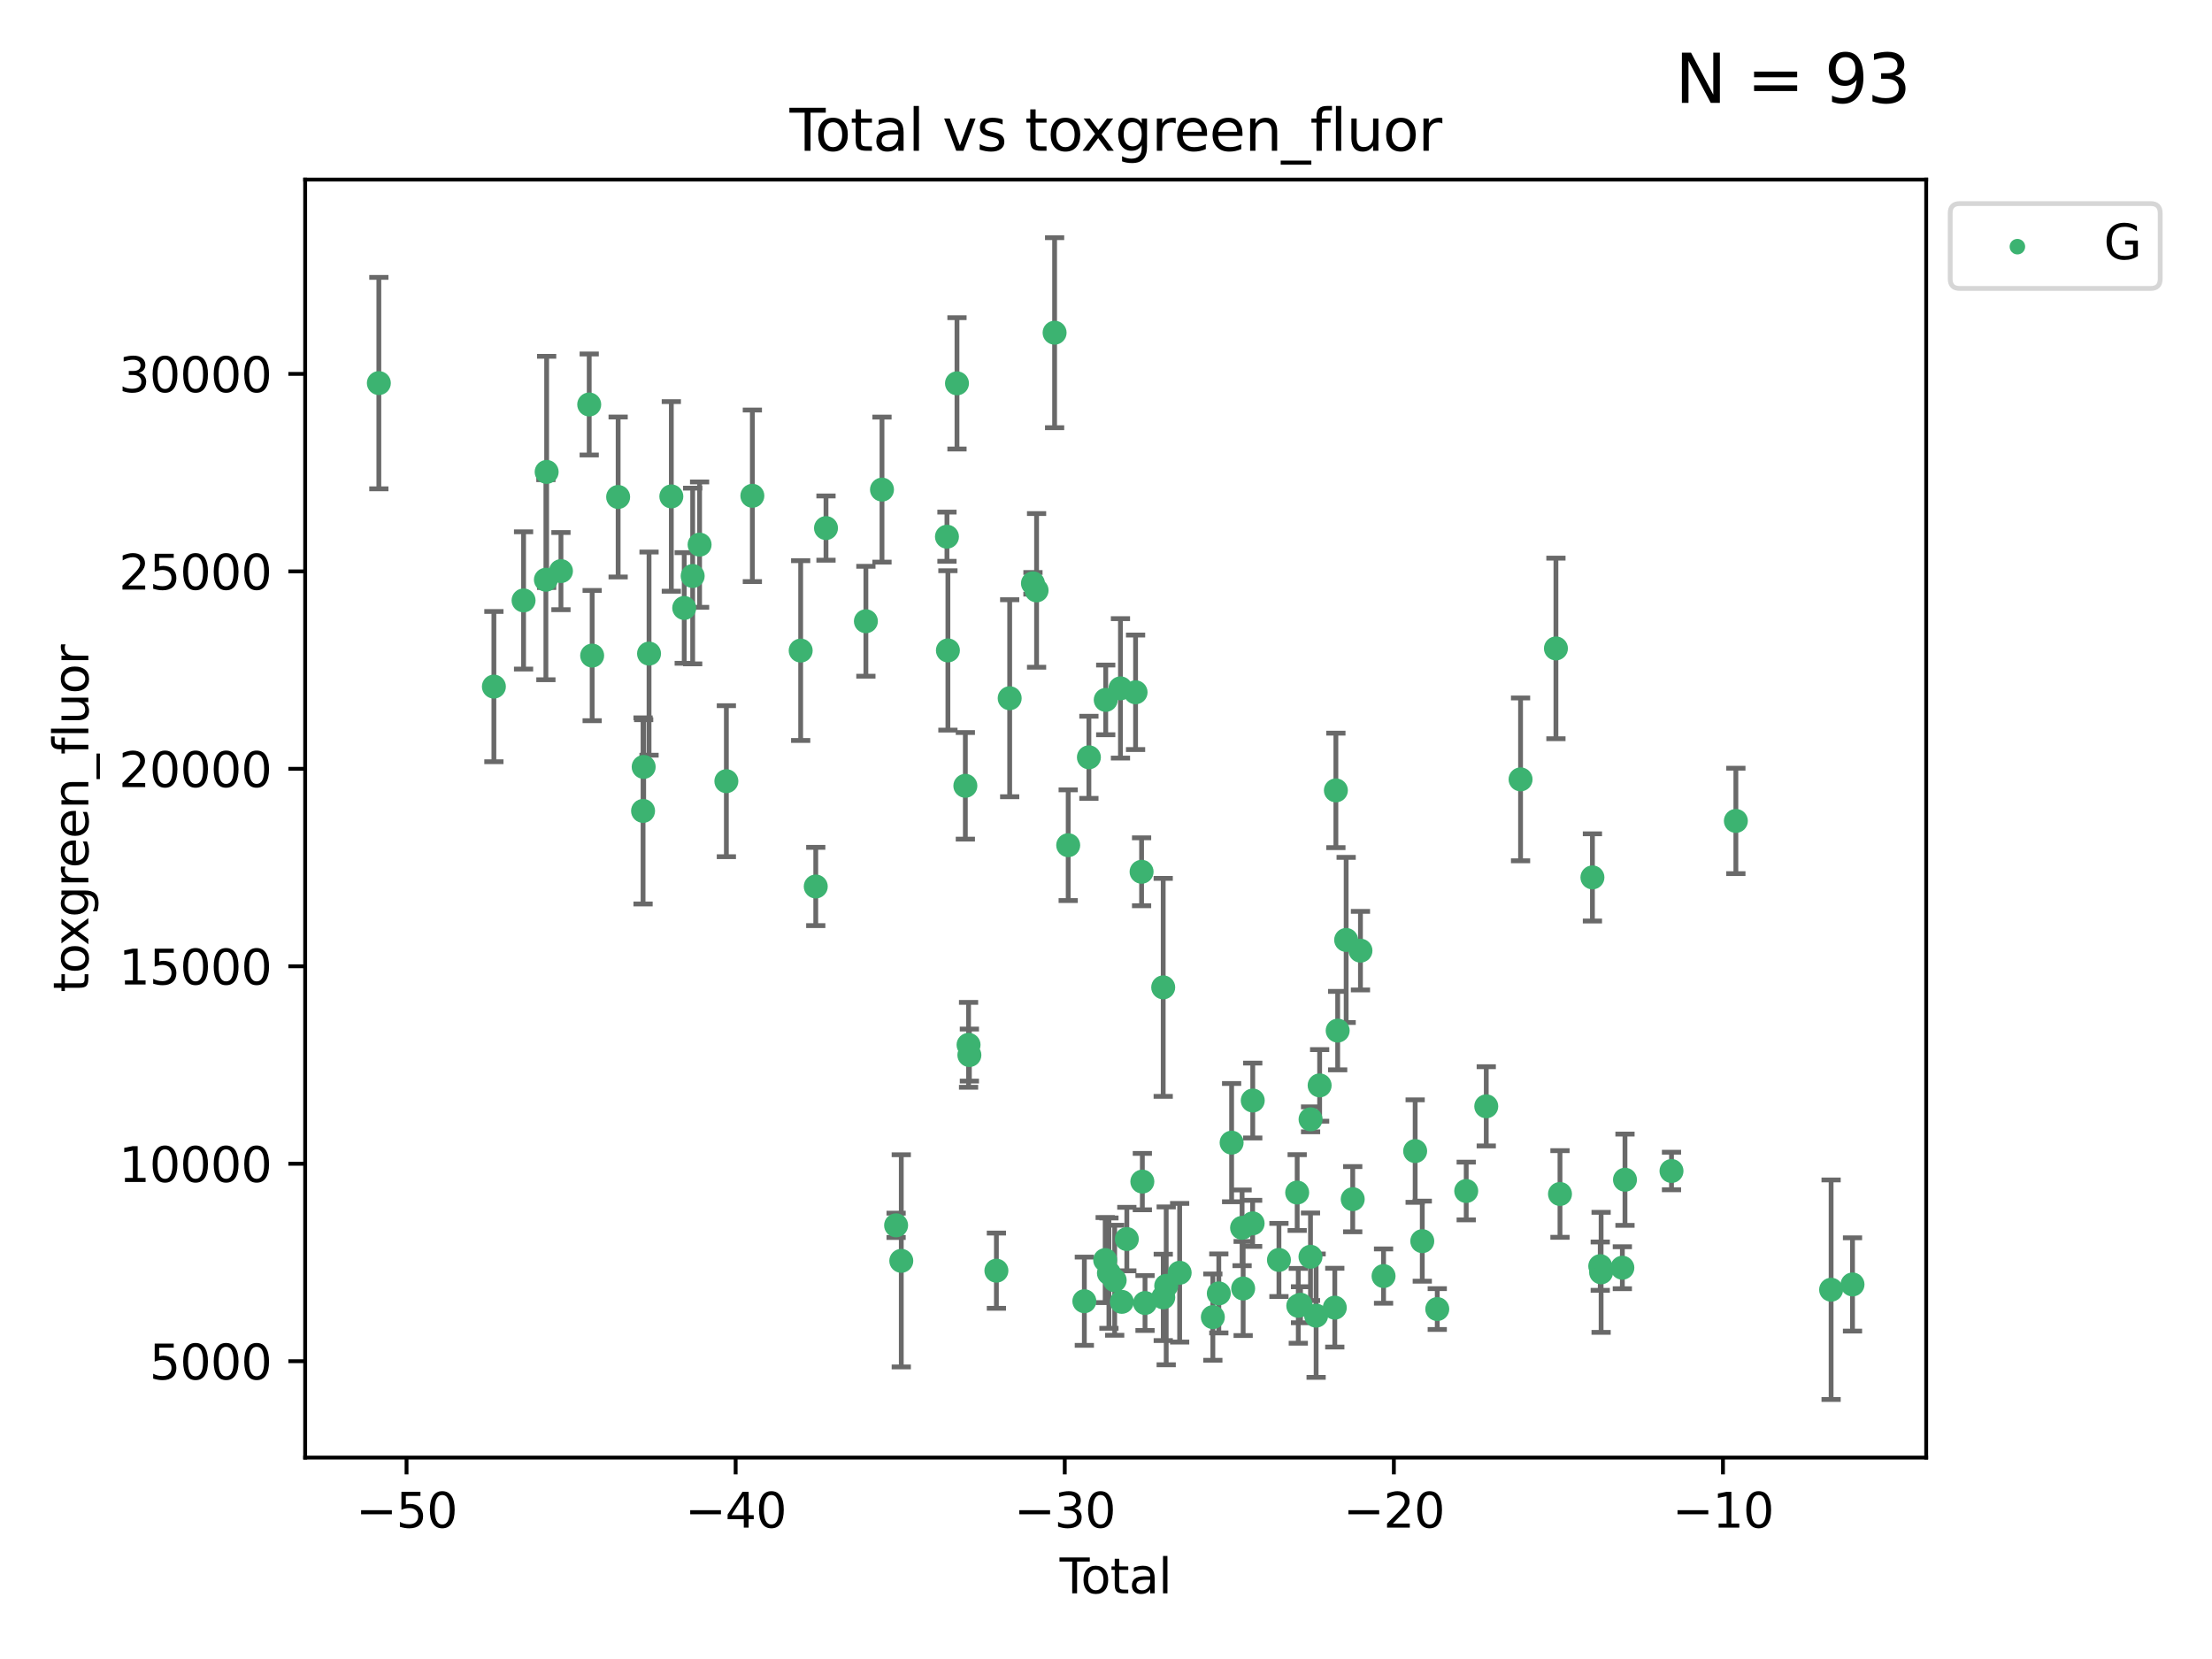 <?xml version="1.0" encoding="utf-8" standalone="no"?>
<!DOCTYPE svg PUBLIC "-//W3C//DTD SVG 1.1//EN"
  "http://www.w3.org/Graphics/SVG/1.1/DTD/svg11.dtd">
<svg xmlns:xlink="http://www.w3.org/1999/xlink" width="460.8pt" height="345.6pt" viewBox="0 0 460.8 345.6" xmlns="http://www.w3.org/2000/svg" version="1.1">
 <defs>
  <style type="text/css">*{stroke-linejoin: round; stroke-linecap: butt}</style>
 </defs>
 <g id="figure_1">
  <g id="patch_1">
   <path d="M 0 345.6 
L 460.8 345.6 
L 460.8 0 
L 0 0 
z
" style="fill: #ffffff"/>
  </g>
  <g id="axes_1">
   <g id="patch_2">
    <path d="M 63.571 303.64 
L 401.26 303.64 
L 401.26 37.411 
L 63.571 37.411 
z
" style="fill: #ffffff"/>
   </g>
   <g id="PathCollection_1">
    <defs>
     <path id="me23a7a77b6" d="M 0 1.118 
C 0.297 1.118 0.581 1 0.791 0.791 
C 1 0.581 1.118 0.297 1.118 0 
C 1.118 -0.297 1 -0.581 0.791 -0.791 
C 0.581 -1 0.297 -1.118 0 -1.118 
C -0.297 -1.118 -0.581 -1 -0.791 -0.791 
C -1 -0.581 -1.118 -0.297 -1.118 0 
C -1.118 0.297 -1 0.581 -0.791 0.791 
C -0.581 1 -0.297 1.118 0 1.118 
z
" style="stroke: #3cb371"/>
    </defs>
    <g clip-path="url(#p615dbb45ec)">
     <use xlink:href="#me23a7a77b6" x="78.921" y="79.805" style="fill: #3cb371; stroke: #3cb371"/>
     <use xlink:href="#me23a7a77b6" x="102.885" y="143.032" style="fill: #3cb371; stroke: #3cb371"/>
     <use xlink:href="#me23a7a77b6" x="109.069" y="125.08" style="fill: #3cb371; stroke: #3cb371"/>
     <use xlink:href="#me23a7a77b6" x="113.72" y="120.767" style="fill: #3cb371; stroke: #3cb371"/>
     <use xlink:href="#me23a7a77b6" x="113.877" y="98.308" style="fill: #3cb371; stroke: #3cb371"/>
     <use xlink:href="#me23a7a77b6" x="116.857" y="118.969" style="fill: #3cb371; stroke: #3cb371"/>
     <use xlink:href="#me23a7a77b6" x="122.744" y="84.262" style="fill: #3cb371; stroke: #3cb371"/>
     <use xlink:href="#me23a7a77b6" x="123.358" y="136.57" style="fill: #3cb371; stroke: #3cb371"/>
     <use xlink:href="#me23a7a77b6" x="128.77" y="103.531" style="fill: #3cb371; stroke: #3cb371"/>
     <use xlink:href="#me23a7a77b6" x="133.962" y="168.926" style="fill: #3cb371; stroke: #3cb371"/>
     <use xlink:href="#me23a7a77b6" x="134.089" y="159.762" style="fill: #3cb371; stroke: #3cb371"/>
     <use xlink:href="#me23a7a77b6" x="135.207" y="136.157" style="fill: #3cb371; stroke: #3cb371"/>
     <use xlink:href="#me23a7a77b6" x="139.85" y="103.412" style="fill: #3cb371; stroke: #3cb371"/>
     <use xlink:href="#me23a7a77b6" x="142.537" y="126.648" style="fill: #3cb371; stroke: #3cb371"/>
     <use xlink:href="#me23a7a77b6" x="144.296" y="119.992" style="fill: #3cb371; stroke: #3cb371"/>
     <use xlink:href="#me23a7a77b6" x="145.738" y="113.457" style="fill: #3cb371; stroke: #3cb371"/>
     <use xlink:href="#me23a7a77b6" x="151.315" y="162.736" style="fill: #3cb371; stroke: #3cb371"/>
     <use xlink:href="#me23a7a77b6" x="156.73" y="103.283" style="fill: #3cb371; stroke: #3cb371"/>
     <use xlink:href="#me23a7a77b6" x="166.795" y="135.526" style="fill: #3cb371; stroke: #3cb371"/>
     <use xlink:href="#me23a7a77b6" x="169.937" y="184.671" style="fill: #3cb371; stroke: #3cb371"/>
     <use xlink:href="#me23a7a77b6" x="172.07" y="110.008" style="fill: #3cb371; stroke: #3cb371"/>
     <use xlink:href="#me23a7a77b6" x="180.381" y="129.417" style="fill: #3cb371; stroke: #3cb371"/>
     <use xlink:href="#me23a7a77b6" x="183.735" y="101.992" style="fill: #3cb371; stroke: #3cb371"/>
     <use xlink:href="#me23a7a77b6" x="186.675" y="255.258" style="fill: #3cb371; stroke: #3cb371"/>
     <use xlink:href="#me23a7a77b6" x="187.753" y="262.657" style="fill: #3cb371; stroke: #3cb371"/>
     <use xlink:href="#me23a7a77b6" x="197.268" y="111.804" style="fill: #3cb371; stroke: #3cb371"/>
     <use xlink:href="#me23a7a77b6" x="197.466" y="135.494" style="fill: #3cb371; stroke: #3cb371"/>
     <use xlink:href="#me23a7a77b6" x="199.357" y="79.856" style="fill: #3cb371; stroke: #3cb371"/>
     <use xlink:href="#me23a7a77b6" x="201.101" y="163.701" style="fill: #3cb371; stroke: #3cb371"/>
     <use xlink:href="#me23a7a77b6" x="201.768" y="217.66" style="fill: #3cb371; stroke: #3cb371"/>
     <use xlink:href="#me23a7a77b6" x="201.94" y="219.788" style="fill: #3cb371; stroke: #3cb371"/>
     <use xlink:href="#me23a7a77b6" x="207.568" y="264.706" style="fill: #3cb371; stroke: #3cb371"/>
     <use xlink:href="#me23a7a77b6" x="210.335" y="145.454" style="fill: #3cb371; stroke: #3cb371"/>
     <use xlink:href="#me23a7a77b6" x="215.183" y="121.513" style="fill: #3cb371; stroke: #3cb371"/>
     <use xlink:href="#me23a7a77b6" x="215.938" y="122.99" style="fill: #3cb371; stroke: #3cb371"/>
     <use xlink:href="#me23a7a77b6" x="219.693" y="69.307" style="fill: #3cb371; stroke: #3cb371"/>
     <use xlink:href="#me23a7a77b6" x="222.525" y="176.072" style="fill: #3cb371; stroke: #3cb371"/>
     <use xlink:href="#me23a7a77b6" x="225.889" y="271.066" style="fill: #3cb371; stroke: #3cb371"/>
     <use xlink:href="#me23a7a77b6" x="226.838" y="157.761" style="fill: #3cb371; stroke: #3cb371"/>
     <use xlink:href="#me23a7a77b6" x="230.231" y="262.495" style="fill: #3cb371; stroke: #3cb371"/>
     <use xlink:href="#me23a7a77b6" x="230.343" y="145.801" style="fill: #3cb371; stroke: #3cb371"/>
     <use xlink:href="#me23a7a77b6" x="231.01" y="265.213" style="fill: #3cb371; stroke: #3cb371"/>
     <use xlink:href="#me23a7a77b6" x="232.208" y="266.698" style="fill: #3cb371; stroke: #3cb371"/>
     <use xlink:href="#me23a7a77b6" x="233.412" y="143.4" style="fill: #3cb371; stroke: #3cb371"/>
     <use xlink:href="#me23a7a77b6" x="233.692" y="271.2" style="fill: #3cb371; stroke: #3cb371"/>
     <use xlink:href="#me23a7a77b6" x="234.739" y="258.117" style="fill: #3cb371; stroke: #3cb371"/>
     <use xlink:href="#me23a7a77b6" x="236.561" y="144.217" style="fill: #3cb371; stroke: #3cb371"/>
     <use xlink:href="#me23a7a77b6" x="237.813" y="181.606" style="fill: #3cb371; stroke: #3cb371"/>
     <use xlink:href="#me23a7a77b6" x="237.972" y="246.146" style="fill: #3cb371; stroke: #3cb371"/>
     <use xlink:href="#me23a7a77b6" x="238.53" y="271.442" style="fill: #3cb371; stroke: #3cb371"/>
     <use xlink:href="#me23a7a77b6" x="242.317" y="205.687" style="fill: #3cb371; stroke: #3cb371"/>
     <use xlink:href="#me23a7a77b6" x="242.327" y="270.27" style="fill: #3cb371; stroke: #3cb371"/>
     <use xlink:href="#me23a7a77b6" x="242.943" y="267.866" style="fill: #3cb371; stroke: #3cb371"/>
     <use xlink:href="#me23a7a77b6" x="245.743" y="265.137" style="fill: #3cb371; stroke: #3cb371"/>
     <use xlink:href="#me23a7a77b6" x="252.658" y="274.378" style="fill: #3cb371; stroke: #3cb371"/>
     <use xlink:href="#me23a7a77b6" x="253.901" y="269.444" style="fill: #3cb371; stroke: #3cb371"/>
     <use xlink:href="#me23a7a77b6" x="256.568" y="238.031" style="fill: #3cb371; stroke: #3cb371"/>
     <use xlink:href="#me23a7a77b6" x="258.75" y="255.776" style="fill: #3cb371; stroke: #3cb371"/>
     <use xlink:href="#me23a7a77b6" x="258.973" y="268.416" style="fill: #3cb371; stroke: #3cb371"/>
     <use xlink:href="#me23a7a77b6" x="260.945" y="254.851" style="fill: #3cb371; stroke: #3cb371"/>
     <use xlink:href="#me23a7a77b6" x="260.971" y="229.258" style="fill: #3cb371; stroke: #3cb371"/>
     <use xlink:href="#me23a7a77b6" x="266.427" y="262.468" style="fill: #3cb371; stroke: #3cb371"/>
     <use xlink:href="#me23a7a77b6" x="270.227" y="248.43" style="fill: #3cb371; stroke: #3cb371"/>
     <use xlink:href="#me23a7a77b6" x="270.457" y="272.026" style="fill: #3cb371; stroke: #3cb371"/>
     <use xlink:href="#me23a7a77b6" x="270.919" y="271.8" style="fill: #3cb371; stroke: #3cb371"/>
     <use xlink:href="#me23a7a77b6" x="272.999" y="261.804" style="fill: #3cb371; stroke: #3cb371"/>
     <use xlink:href="#me23a7a77b6" x="273.016" y="233.178" style="fill: #3cb371; stroke: #3cb371"/>
     <use xlink:href="#me23a7a77b6" x="274.171" y="274.076" style="fill: #3cb371; stroke: #3cb371"/>
     <use xlink:href="#me23a7a77b6" x="274.905" y="226.108" style="fill: #3cb371; stroke: #3cb371"/>
     <use xlink:href="#me23a7a77b6" x="278.061" y="272.41" style="fill: #3cb371; stroke: #3cb371"/>
     <use xlink:href="#me23a7a77b6" x="278.29" y="164.653" style="fill: #3cb371; stroke: #3cb371"/>
     <use xlink:href="#me23a7a77b6" x="278.662" y="214.696" style="fill: #3cb371; stroke: #3cb371"/>
     <use xlink:href="#me23a7a77b6" x="280.428" y="195.808" style="fill: #3cb371; stroke: #3cb371"/>
     <use xlink:href="#me23a7a77b6" x="281.797" y="249.81" style="fill: #3cb371; stroke: #3cb371"/>
     <use xlink:href="#me23a7a77b6" x="283.409" y="198.037" style="fill: #3cb371; stroke: #3cb371"/>
     <use xlink:href="#me23a7a77b6" x="288.22" y="265.829" style="fill: #3cb371; stroke: #3cb371"/>
     <use xlink:href="#me23a7a77b6" x="294.803" y="239.791" style="fill: #3cb371; stroke: #3cb371"/>
     <use xlink:href="#me23a7a77b6" x="296.286" y="258.555" style="fill: #3cb371; stroke: #3cb371"/>
     <use xlink:href="#me23a7a77b6" x="299.408" y="272.7" style="fill: #3cb371; stroke: #3cb371"/>
     <use xlink:href="#me23a7a77b6" x="305.44" y="248.11" style="fill: #3cb371; stroke: #3cb371"/>
     <use xlink:href="#me23a7a77b6" x="309.615" y="230.467" style="fill: #3cb371; stroke: #3cb371"/>
     <use xlink:href="#me23a7a77b6" x="316.761" y="162.358" style="fill: #3cb371; stroke: #3cb371"/>
     <use xlink:href="#me23a7a77b6" x="324.129" y="135.079" style="fill: #3cb371; stroke: #3cb371"/>
     <use xlink:href="#me23a7a77b6" x="324.974" y="248.729" style="fill: #3cb371; stroke: #3cb371"/>
     <use xlink:href="#me23a7a77b6" x="331.732" y="182.779" style="fill: #3cb371; stroke: #3cb371"/>
     <use xlink:href="#me23a7a77b6" x="333.361" y="263.762" style="fill: #3cb371; stroke: #3cb371"/>
     <use xlink:href="#me23a7a77b6" x="333.54" y="265.052" style="fill: #3cb371; stroke: #3cb371"/>
     <use xlink:href="#me23a7a77b6" x="337.966" y="264.091" style="fill: #3cb371; stroke: #3cb371"/>
     <use xlink:href="#me23a7a77b6" x="338.514" y="245.756" style="fill: #3cb371; stroke: #3cb371"/>
     <use xlink:href="#me23a7a77b6" x="348.204" y="243.94" style="fill: #3cb371; stroke: #3cb371"/>
     <use xlink:href="#me23a7a77b6" x="361.613" y="171.015" style="fill: #3cb371; stroke: #3cb371"/>
     <use xlink:href="#me23a7a77b6" x="381.453" y="268.671" style="fill: #3cb371; stroke: #3cb371"/>
     <use xlink:href="#me23a7a77b6" x="385.911" y="267.575" style="fill: #3cb371; stroke: #3cb371"/>
    </g>
   </g>
   <g id="matplotlib.axis_1">
    <g id="xtick_1">
     <g id="line2d_1">
      <defs>
       <path id="m38d700a590" d="M 0 0 
L 0 3.5 
" style="stroke: #000000; stroke-width: 0.8"/>
      </defs>
      <g>
       <use xlink:href="#m38d700a590" x="84.691" y="303.64" style="stroke: #000000; stroke-width: 0.8"/>
      </g>
     </g>
     <g id="text_1">
      <!-- −50 -->
      <g transform="translate(74.138 318.238)scale(0.1 -0.1)">
       <defs>
        <path id="DejaVuSans-2212" d="M 678 2272 
L 4684 2272 
L 4684 1741 
L 678 1741 
L 678 2272 
z
" transform="scale(0.016)"/>
        <path id="DejaVuSans-35" d="M 691 4666 
L 3169 4666 
L 3169 4134 
L 1269 4134 
L 1269 2991 
Q 1406 3038 1543 3061 
Q 1681 3084 1819 3084 
Q 2600 3084 3056 2656 
Q 3513 2228 3513 1497 
Q 3513 744 3044 326 
Q 2575 -91 1722 -91 
Q 1428 -91 1123 -41 
Q 819 9 494 109 
L 494 744 
Q 775 591 1075 516 
Q 1375 441 1709 441 
Q 2250 441 2565 725 
Q 2881 1009 2881 1497 
Q 2881 1984 2565 2268 
Q 2250 2553 1709 2553 
Q 1456 2553 1204 2497 
Q 953 2441 691 2322 
L 691 4666 
z
" transform="scale(0.016)"/>
        <path id="DejaVuSans-30" d="M 2034 4250 
Q 1547 4250 1301 3770 
Q 1056 3291 1056 2328 
Q 1056 1369 1301 889 
Q 1547 409 2034 409 
Q 2525 409 2770 889 
Q 3016 1369 3016 2328 
Q 3016 3291 2770 3770 
Q 2525 4250 2034 4250 
z
M 2034 4750 
Q 2819 4750 3233 4129 
Q 3647 3509 3647 2328 
Q 3647 1150 3233 529 
Q 2819 -91 2034 -91 
Q 1250 -91 836 529 
Q 422 1150 422 2328 
Q 422 3509 836 4129 
Q 1250 4750 2034 4750 
z
" transform="scale(0.016)"/>
       </defs>
       <use xlink:href="#DejaVuSans-2212"/>
       <use xlink:href="#DejaVuSans-35" x="83.789"/>
       <use xlink:href="#DejaVuSans-30" x="147.412"/>
      </g>
     </g>
    </g>
    <g id="xtick_2">
     <g id="line2d_2">
      <g>
       <use xlink:href="#m38d700a590" x="153.249" y="303.64" style="stroke: #000000; stroke-width: 0.8"/>
      </g>
     </g>
     <g id="text_2">
      <!-- −40 -->
      <g transform="translate(142.697 318.238)scale(0.1 -0.1)">
       <defs>
        <path id="DejaVuSans-34" d="M 2419 4116 
L 825 1625 
L 2419 1625 
L 2419 4116 
z
M 2253 4666 
L 3047 4666 
L 3047 1625 
L 3713 1625 
L 3713 1100 
L 3047 1100 
L 3047 0 
L 2419 0 
L 2419 1100 
L 313 1100 
L 313 1709 
L 2253 4666 
z
" transform="scale(0.016)"/>
       </defs>
       <use xlink:href="#DejaVuSans-2212"/>
       <use xlink:href="#DejaVuSans-34" x="83.789"/>
       <use xlink:href="#DejaVuSans-30" x="147.412"/>
      </g>
     </g>
    </g>
    <g id="xtick_3">
     <g id="line2d_3">
      <g>
       <use xlink:href="#m38d700a590" x="221.808" y="303.64" style="stroke: #000000; stroke-width: 0.8"/>
      </g>
     </g>
     <g id="text_3">
      <!-- −30 -->
      <g transform="translate(211.256 318.238)scale(0.1 -0.1)">
       <defs>
        <path id="DejaVuSans-33" d="M 2597 2516 
Q 3050 2419 3304 2112 
Q 3559 1806 3559 1356 
Q 3559 666 3084 287 
Q 2609 -91 1734 -91 
Q 1441 -91 1130 -33 
Q 819 25 488 141 
L 488 750 
Q 750 597 1062 519 
Q 1375 441 1716 441 
Q 2309 441 2620 675 
Q 2931 909 2931 1356 
Q 2931 1769 2642 2001 
Q 2353 2234 1838 2234 
L 1294 2234 
L 1294 2753 
L 1863 2753 
Q 2328 2753 2575 2939 
Q 2822 3125 2822 3475 
Q 2822 3834 2567 4026 
Q 2313 4219 1838 4219 
Q 1578 4219 1281 4162 
Q 984 4106 628 3988 
L 628 4550 
Q 988 4650 1302 4700 
Q 1616 4750 1894 4750 
Q 2613 4750 3031 4423 
Q 3450 4097 3450 3541 
Q 3450 3153 3228 2886 
Q 3006 2619 2597 2516 
z
" transform="scale(0.016)"/>
       </defs>
       <use xlink:href="#DejaVuSans-2212"/>
       <use xlink:href="#DejaVuSans-33" x="83.789"/>
       <use xlink:href="#DejaVuSans-30" x="147.412"/>
      </g>
     </g>
    </g>
    <g id="xtick_4">
     <g id="line2d_4">
      <g>
       <use xlink:href="#m38d700a590" x="290.367" y="303.64" style="stroke: #000000; stroke-width: 0.8"/>
      </g>
     </g>
     <g id="text_4">
      <!-- −20 -->
      <g transform="translate(279.815 318.238)scale(0.1 -0.1)">
       <defs>
        <path id="DejaVuSans-32" d="M 1228 531 
L 3431 531 
L 3431 0 
L 469 0 
L 469 531 
Q 828 903 1448 1529 
Q 2069 2156 2228 2338 
Q 2531 2678 2651 2914 
Q 2772 3150 2772 3378 
Q 2772 3750 2511 3984 
Q 2250 4219 1831 4219 
Q 1534 4219 1204 4116 
Q 875 4013 500 3803 
L 500 4441 
Q 881 4594 1212 4672 
Q 1544 4750 1819 4750 
Q 2544 4750 2975 4387 
Q 3406 4025 3406 3419 
Q 3406 3131 3298 2873 
Q 3191 2616 2906 2266 
Q 2828 2175 2409 1742 
Q 1991 1309 1228 531 
z
" transform="scale(0.016)"/>
       </defs>
       <use xlink:href="#DejaVuSans-2212"/>
       <use xlink:href="#DejaVuSans-32" x="83.789"/>
       <use xlink:href="#DejaVuSans-30" x="147.412"/>
      </g>
     </g>
    </g>
    <g id="xtick_5">
     <g id="line2d_5">
      <g>
       <use xlink:href="#m38d700a590" x="358.926" y="303.64" style="stroke: #000000; stroke-width: 0.8"/>
      </g>
     </g>
     <g id="text_5">
      <!-- −10 -->
      <g transform="translate(348.373 318.238)scale(0.1 -0.1)">
       <defs>
        <path id="DejaVuSans-31" d="M 794 531 
L 1825 531 
L 1825 4091 
L 703 3866 
L 703 4441 
L 1819 4666 
L 2450 4666 
L 2450 531 
L 3481 531 
L 3481 0 
L 794 0 
L 794 531 
z
" transform="scale(0.016)"/>
       </defs>
       <use xlink:href="#DejaVuSans-2212"/>
       <use xlink:href="#DejaVuSans-31" x="83.789"/>
       <use xlink:href="#DejaVuSans-30" x="147.412"/>
      </g>
     </g>
    </g>
    <g id="text_6">
     <!-- Total -->
     <g transform="translate(220.739 331.917)scale(0.1 -0.1)">
      <defs>
       <path id="DejaVuSans-54" d="M -19 4666 
L 3928 4666 
L 3928 4134 
L 2272 4134 
L 2272 0 
L 1638 0 
L 1638 4134 
L -19 4134 
L -19 4666 
z
" transform="scale(0.016)"/>
       <path id="DejaVuSans-6f" d="M 1959 3097 
Q 1497 3097 1228 2736 
Q 959 2375 959 1747 
Q 959 1119 1226 758 
Q 1494 397 1959 397 
Q 2419 397 2687 759 
Q 2956 1122 2956 1747 
Q 2956 2369 2687 2733 
Q 2419 3097 1959 3097 
z
M 1959 3584 
Q 2709 3584 3137 3096 
Q 3566 2609 3566 1747 
Q 3566 888 3137 398 
Q 2709 -91 1959 -91 
Q 1206 -91 779 398 
Q 353 888 353 1747 
Q 353 2609 779 3096 
Q 1206 3584 1959 3584 
z
" transform="scale(0.016)"/>
       <path id="DejaVuSans-74" d="M 1172 4494 
L 1172 3500 
L 2356 3500 
L 2356 3053 
L 1172 3053 
L 1172 1153 
Q 1172 725 1289 603 
Q 1406 481 1766 481 
L 2356 481 
L 2356 0 
L 1766 0 
Q 1100 0 847 248 
Q 594 497 594 1153 
L 594 3053 
L 172 3053 
L 172 3500 
L 594 3500 
L 594 4494 
L 1172 4494 
z
" transform="scale(0.016)"/>
       <path id="DejaVuSans-61" d="M 2194 1759 
Q 1497 1759 1228 1600 
Q 959 1441 959 1056 
Q 959 750 1161 570 
Q 1363 391 1709 391 
Q 2188 391 2477 730 
Q 2766 1069 2766 1631 
L 2766 1759 
L 2194 1759 
z
M 3341 1997 
L 3341 0 
L 2766 0 
L 2766 531 
Q 2569 213 2275 61 
Q 1981 -91 1556 -91 
Q 1019 -91 701 211 
Q 384 513 384 1019 
Q 384 1609 779 1909 
Q 1175 2209 1959 2209 
L 2766 2209 
L 2766 2266 
Q 2766 2663 2505 2880 
Q 2244 3097 1772 3097 
Q 1472 3097 1187 3025 
Q 903 2953 641 2809 
L 641 3341 
Q 956 3463 1253 3523 
Q 1550 3584 1831 3584 
Q 2591 3584 2966 3190 
Q 3341 2797 3341 1997 
z
" transform="scale(0.016)"/>
       <path id="DejaVuSans-6c" d="M 603 4863 
L 1178 4863 
L 1178 0 
L 603 0 
L 603 4863 
z
" transform="scale(0.016)"/>
      </defs>
      <use xlink:href="#DejaVuSans-54"/>
      <use xlink:href="#DejaVuSans-6f" x="44.084"/>
      <use xlink:href="#DejaVuSans-74" x="105.266"/>
      <use xlink:href="#DejaVuSans-61" x="144.475"/>
      <use xlink:href="#DejaVuSans-6c" x="205.754"/>
     </g>
    </g>
   </g>
   <g id="matplotlib.axis_2">
    <g id="ytick_1">
     <g id="line2d_6">
      <defs>
       <path id="m75c76bc6fe" d="M 0 0 
L -3.5 0 
" style="stroke: #000000; stroke-width: 0.8"/>
      </defs>
      <g>
       <use xlink:href="#m75c76bc6fe" x="63.571" y="283.564" style="stroke: #000000; stroke-width: 0.8"/>
      </g>
     </g>
     <g id="text_7">
      <!-- 5000 -->
      <g transform="translate(31.121 287.363)scale(0.1 -0.1)">
       <use xlink:href="#DejaVuSans-35"/>
       <use xlink:href="#DejaVuSans-30" x="63.623"/>
       <use xlink:href="#DejaVuSans-30" x="127.246"/>
       <use xlink:href="#DejaVuSans-30" x="190.869"/>
      </g>
     </g>
    </g>
    <g id="ytick_2">
     <g id="line2d_7">
      <g>
       <use xlink:href="#m75c76bc6fe" x="63.571" y="242.429" style="stroke: #000000; stroke-width: 0.8"/>
      </g>
     </g>
     <g id="text_8">
      <!-- 10000 -->
      <g transform="translate(24.759 246.228)scale(0.1 -0.1)">
       <use xlink:href="#DejaVuSans-31"/>
       <use xlink:href="#DejaVuSans-30" x="63.623"/>
       <use xlink:href="#DejaVuSans-30" x="127.246"/>
       <use xlink:href="#DejaVuSans-30" x="190.869"/>
       <use xlink:href="#DejaVuSans-30" x="254.492"/>
      </g>
     </g>
    </g>
    <g id="ytick_3">
     <g id="line2d_8">
      <g>
       <use xlink:href="#m75c76bc6fe" x="63.571" y="201.293" style="stroke: #000000; stroke-width: 0.8"/>
      </g>
     </g>
     <g id="text_9">
      <!-- 15000 -->
      <g transform="translate(24.759 205.093)scale(0.1 -0.1)">
       <use xlink:href="#DejaVuSans-31"/>
       <use xlink:href="#DejaVuSans-35" x="63.623"/>
       <use xlink:href="#DejaVuSans-30" x="127.246"/>
       <use xlink:href="#DejaVuSans-30" x="190.869"/>
       <use xlink:href="#DejaVuSans-30" x="254.492"/>
      </g>
     </g>
    </g>
    <g id="ytick_4">
     <g id="line2d_9">
      <g>
       <use xlink:href="#m75c76bc6fe" x="63.571" y="160.158" style="stroke: #000000; stroke-width: 0.8"/>
      </g>
     </g>
     <g id="text_10">
      <!-- 20000 -->
      <g transform="translate(24.759 163.957)scale(0.1 -0.1)">
       <use xlink:href="#DejaVuSans-32"/>
       <use xlink:href="#DejaVuSans-30" x="63.623"/>
       <use xlink:href="#DejaVuSans-30" x="127.246"/>
       <use xlink:href="#DejaVuSans-30" x="190.869"/>
       <use xlink:href="#DejaVuSans-30" x="254.492"/>
      </g>
     </g>
    </g>
    <g id="ytick_5">
     <g id="line2d_10">
      <g>
       <use xlink:href="#m75c76bc6fe" x="63.571" y="119.023" style="stroke: #000000; stroke-width: 0.8"/>
      </g>
     </g>
     <g id="text_11">
      <!-- 25000 -->
      <g transform="translate(24.759 122.822)scale(0.1 -0.1)">
       <use xlink:href="#DejaVuSans-32"/>
       <use xlink:href="#DejaVuSans-35" x="63.623"/>
       <use xlink:href="#DejaVuSans-30" x="127.246"/>
       <use xlink:href="#DejaVuSans-30" x="190.869"/>
       <use xlink:href="#DejaVuSans-30" x="254.492"/>
      </g>
     </g>
    </g>
    <g id="ytick_6">
     <g id="line2d_11">
      <g>
       <use xlink:href="#m75c76bc6fe" x="63.571" y="77.887" style="stroke: #000000; stroke-width: 0.8"/>
      </g>
     </g>
     <g id="text_12">
      <!-- 30000 -->
      <g transform="translate(24.759 81.687)scale(0.1 -0.1)">
       <use xlink:href="#DejaVuSans-33"/>
       <use xlink:href="#DejaVuSans-30" x="63.623"/>
       <use xlink:href="#DejaVuSans-30" x="127.246"/>
       <use xlink:href="#DejaVuSans-30" x="190.869"/>
       <use xlink:href="#DejaVuSans-30" x="254.492"/>
      </g>
     </g>
    </g>
    <g id="text_13">
     <!-- toxgreen_fluor -->
     <g transform="translate(18.401 206.72)rotate(-90)scale(0.1 -0.1)">
      <defs>
       <path id="DejaVuSans-78" d="M 3513 3500 
L 2247 1797 
L 3578 0 
L 2900 0 
L 1881 1375 
L 863 0 
L 184 0 
L 1544 1831 
L 300 3500 
L 978 3500 
L 1906 2253 
L 2834 3500 
L 3513 3500 
z
" transform="scale(0.016)"/>
       <path id="DejaVuSans-67" d="M 2906 1791 
Q 2906 2416 2648 2759 
Q 2391 3103 1925 3103 
Q 1463 3103 1205 2759 
Q 947 2416 947 1791 
Q 947 1169 1205 825 
Q 1463 481 1925 481 
Q 2391 481 2648 825 
Q 2906 1169 2906 1791 
z
M 3481 434 
Q 3481 -459 3084 -895 
Q 2688 -1331 1869 -1331 
Q 1566 -1331 1297 -1286 
Q 1028 -1241 775 -1147 
L 775 -588 
Q 1028 -725 1275 -790 
Q 1522 -856 1778 -856 
Q 2344 -856 2625 -561 
Q 2906 -266 2906 331 
L 2906 616 
Q 2728 306 2450 153 
Q 2172 0 1784 0 
Q 1141 0 747 490 
Q 353 981 353 1791 
Q 353 2603 747 3093 
Q 1141 3584 1784 3584 
Q 2172 3584 2450 3431 
Q 2728 3278 2906 2969 
L 2906 3500 
L 3481 3500 
L 3481 434 
z
" transform="scale(0.016)"/>
       <path id="DejaVuSans-72" d="M 2631 2963 
Q 2534 3019 2420 3045 
Q 2306 3072 2169 3072 
Q 1681 3072 1420 2755 
Q 1159 2438 1159 1844 
L 1159 0 
L 581 0 
L 581 3500 
L 1159 3500 
L 1159 2956 
Q 1341 3275 1631 3429 
Q 1922 3584 2338 3584 
Q 2397 3584 2469 3576 
Q 2541 3569 2628 3553 
L 2631 2963 
z
" transform="scale(0.016)"/>
       <path id="DejaVuSans-65" d="M 3597 1894 
L 3597 1613 
L 953 1613 
Q 991 1019 1311 708 
Q 1631 397 2203 397 
Q 2534 397 2845 478 
Q 3156 559 3463 722 
L 3463 178 
Q 3153 47 2828 -22 
Q 2503 -91 2169 -91 
Q 1331 -91 842 396 
Q 353 884 353 1716 
Q 353 2575 817 3079 
Q 1281 3584 2069 3584 
Q 2775 3584 3186 3129 
Q 3597 2675 3597 1894 
z
M 3022 2063 
Q 3016 2534 2758 2815 
Q 2500 3097 2075 3097 
Q 1594 3097 1305 2825 
Q 1016 2553 972 2059 
L 3022 2063 
z
" transform="scale(0.016)"/>
       <path id="DejaVuSans-6e" d="M 3513 2113 
L 3513 0 
L 2938 0 
L 2938 2094 
Q 2938 2591 2744 2837 
Q 2550 3084 2163 3084 
Q 1697 3084 1428 2787 
Q 1159 2491 1159 1978 
L 1159 0 
L 581 0 
L 581 3500 
L 1159 3500 
L 1159 2956 
Q 1366 3272 1645 3428 
Q 1925 3584 2291 3584 
Q 2894 3584 3203 3211 
Q 3513 2838 3513 2113 
z
" transform="scale(0.016)"/>
       <path id="DejaVuSans-5f" d="M 3263 -1063 
L 3263 -1509 
L -63 -1509 
L -63 -1063 
L 3263 -1063 
z
" transform="scale(0.016)"/>
       <path id="DejaVuSans-66" d="M 2375 4863 
L 2375 4384 
L 1825 4384 
Q 1516 4384 1395 4259 
Q 1275 4134 1275 3809 
L 1275 3500 
L 2222 3500 
L 2222 3053 
L 1275 3053 
L 1275 0 
L 697 0 
L 697 3053 
L 147 3053 
L 147 3500 
L 697 3500 
L 697 3744 
Q 697 4328 969 4595 
Q 1241 4863 1831 4863 
L 2375 4863 
z
" transform="scale(0.016)"/>
       <path id="DejaVuSans-75" d="M 544 1381 
L 544 3500 
L 1119 3500 
L 1119 1403 
Q 1119 906 1312 657 
Q 1506 409 1894 409 
Q 2359 409 2629 706 
Q 2900 1003 2900 1516 
L 2900 3500 
L 3475 3500 
L 3475 0 
L 2900 0 
L 2900 538 
Q 2691 219 2414 64 
Q 2138 -91 1772 -91 
Q 1169 -91 856 284 
Q 544 659 544 1381 
z
M 1991 3584 
L 1991 3584 
z
" transform="scale(0.016)"/>
      </defs>
      <use xlink:href="#DejaVuSans-74"/>
      <use xlink:href="#DejaVuSans-6f" x="39.209"/>
      <use xlink:href="#DejaVuSans-78" x="97.266"/>
      <use xlink:href="#DejaVuSans-67" x="156.445"/>
      <use xlink:href="#DejaVuSans-72" x="219.922"/>
      <use xlink:href="#DejaVuSans-65" x="258.785"/>
      <use xlink:href="#DejaVuSans-65" x="320.309"/>
      <use xlink:href="#DejaVuSans-6e" x="381.832"/>
      <use xlink:href="#DejaVuSans-5f" x="445.211"/>
      <use xlink:href="#DejaVuSans-66" x="495.211"/>
      <use xlink:href="#DejaVuSans-6c" x="530.416"/>
      <use xlink:href="#DejaVuSans-75" x="558.199"/>
      <use xlink:href="#DejaVuSans-6f" x="621.578"/>
      <use xlink:href="#DejaVuSans-72" x="682.76"/>
     </g>
    </g>
   </g>
   <g id="LineCollection_1">
    <path d="M 78.921 101.829 
L 78.921 57.781 
" clip-path="url(#p615dbb45ec)" style="fill: none; stroke: #696969"/>
    <path d="M 102.885 158.677 
L 102.885 127.387 
" clip-path="url(#p615dbb45ec)" style="fill: none; stroke: #696969"/>
    <path d="M 109.069 139.378 
L 109.069 110.781 
" clip-path="url(#p615dbb45ec)" style="fill: none; stroke: #696969"/>
    <path d="M 113.72 141.601 
L 113.72 99.932 
" clip-path="url(#p615dbb45ec)" style="fill: none; stroke: #696969"/>
    <path d="M 113.877 122.389 
L 113.877 74.228 
" clip-path="url(#p615dbb45ec)" style="fill: none; stroke: #696969"/>
    <path d="M 116.857 127.009 
L 116.857 110.929 
" clip-path="url(#p615dbb45ec)" style="fill: none; stroke: #696969"/>
    <path d="M 122.744 94.783 
L 122.744 73.741 
" clip-path="url(#p615dbb45ec)" style="fill: none; stroke: #696969"/>
    <path d="M 123.358 150.135 
L 123.358 123.005 
" clip-path="url(#p615dbb45ec)" style="fill: none; stroke: #696969"/>
    <path d="M 128.77 120.192 
L 128.77 86.869 
" clip-path="url(#p615dbb45ec)" style="fill: none; stroke: #696969"/>
    <path d="M 133.962 188.312 
L 133.962 149.54 
" clip-path="url(#p615dbb45ec)" style="fill: none; stroke: #696969"/>
    <path d="M 134.089 169.592 
L 134.089 149.933 
" clip-path="url(#p615dbb45ec)" style="fill: none; stroke: #696969"/>
    <path d="M 135.207 157.317 
L 135.207 114.996 
" clip-path="url(#p615dbb45ec)" style="fill: none; stroke: #696969"/>
    <path d="M 139.85 123.161 
L 139.85 83.663 
" clip-path="url(#p615dbb45ec)" style="fill: none; stroke: #696969"/>
    <path d="M 142.537 138.169 
L 142.537 115.126 
" clip-path="url(#p615dbb45ec)" style="fill: none; stroke: #696969"/>
    <path d="M 144.296 138.292 
L 144.296 101.693 
" clip-path="url(#p615dbb45ec)" style="fill: none; stroke: #696969"/>
    <path d="M 145.738 126.513 
L 145.738 100.401 
" clip-path="url(#p615dbb45ec)" style="fill: none; stroke: #696969"/>
    <path d="M 151.315 178.463 
L 151.315 147.01 
" clip-path="url(#p615dbb45ec)" style="fill: none; stroke: #696969"/>
    <path d="M 156.73 121.152 
L 156.73 85.414 
" clip-path="url(#p615dbb45ec)" style="fill: none; stroke: #696969"/>
    <path d="M 166.795 154.253 
L 166.795 116.8 
" clip-path="url(#p615dbb45ec)" style="fill: none; stroke: #696969"/>
    <path d="M 169.937 192.825 
L 169.937 176.517 
" clip-path="url(#p615dbb45ec)" style="fill: none; stroke: #696969"/>
    <path d="M 172.07 116.699 
L 172.07 103.317 
" clip-path="url(#p615dbb45ec)" style="fill: none; stroke: #696969"/>
    <path d="M 180.381 140.862 
L 180.381 117.971 
" clip-path="url(#p615dbb45ec)" style="fill: none; stroke: #696969"/>
    <path d="M 183.735 117.096 
L 183.735 86.887 
" clip-path="url(#p615dbb45ec)" style="fill: none; stroke: #696969"/>
    <path d="M 186.675 257.792 
L 186.675 252.724 
" clip-path="url(#p615dbb45ec)" style="fill: none; stroke: #696969"/>
    <path d="M 187.753 284.758 
L 187.753 240.555 
" clip-path="url(#p615dbb45ec)" style="fill: none; stroke: #696969"/>
    <path d="M 197.268 116.926 
L 197.268 106.681 
" clip-path="url(#p615dbb45ec)" style="fill: none; stroke: #696969"/>
    <path d="M 197.466 152.096 
L 197.466 118.892 
" clip-path="url(#p615dbb45ec)" style="fill: none; stroke: #696969"/>
    <path d="M 199.357 93.538 
L 199.357 66.174 
" clip-path="url(#p615dbb45ec)" style="fill: none; stroke: #696969"/>
    <path d="M 201.101 174.802 
L 201.101 152.599 
" clip-path="url(#p615dbb45ec)" style="fill: none; stroke: #696969"/>
    <path d="M 201.768 226.499 
L 201.768 208.82 
" clip-path="url(#p615dbb45ec)" style="fill: none; stroke: #696969"/>
    <path d="M 201.94 225.205 
L 201.94 214.372 
" clip-path="url(#p615dbb45ec)" style="fill: none; stroke: #696969"/>
    <path d="M 207.568 272.545 
L 207.568 256.867 
" clip-path="url(#p615dbb45ec)" style="fill: none; stroke: #696969"/>
    <path d="M 210.335 165.974 
L 210.335 124.934 
" clip-path="url(#p615dbb45ec)" style="fill: none; stroke: #696969"/>
    <path d="M 215.183 123.77 
L 215.183 119.257 
" clip-path="url(#p615dbb45ec)" style="fill: none; stroke: #696969"/>
    <path d="M 215.938 138.996 
L 215.938 106.985 
" clip-path="url(#p615dbb45ec)" style="fill: none; stroke: #696969"/>
    <path d="M 219.693 89.102 
L 219.693 49.513 
" clip-path="url(#p615dbb45ec)" style="fill: none; stroke: #696969"/>
    <path d="M 222.525 187.602 
L 222.525 164.543 
" clip-path="url(#p615dbb45ec)" style="fill: none; stroke: #696969"/>
    <path d="M 225.889 280.255 
L 225.889 261.877 
" clip-path="url(#p615dbb45ec)" style="fill: none; stroke: #696969"/>
    <path d="M 226.838 166.317 
L 226.838 149.206 
" clip-path="url(#p615dbb45ec)" style="fill: none; stroke: #696969"/>
    <path d="M 230.231 271.356 
L 230.231 253.635 
" clip-path="url(#p615dbb45ec)" style="fill: none; stroke: #696969"/>
    <path d="M 230.343 153.06 
L 230.343 138.543 
" clip-path="url(#p615dbb45ec)" style="fill: none; stroke: #696969"/>
    <path d="M 231.01 276.705 
L 231.01 253.722 
" clip-path="url(#p615dbb45ec)" style="fill: none; stroke: #696969"/>
    <path d="M 232.208 278.159 
L 232.208 255.237 
" clip-path="url(#p615dbb45ec)" style="fill: none; stroke: #696969"/>
    <path d="M 233.412 157.922 
L 233.412 128.878 
" clip-path="url(#p615dbb45ec)" style="fill: none; stroke: #696969"/>
    <path d="M 233.692 271.899 
L 233.692 270.501 
" clip-path="url(#p615dbb45ec)" style="fill: none; stroke: #696969"/>
    <path d="M 234.739 264.731 
L 234.739 251.504 
" clip-path="url(#p615dbb45ec)" style="fill: none; stroke: #696969"/>
    <path d="M 236.561 156.142 
L 236.561 132.293 
" clip-path="url(#p615dbb45ec)" style="fill: none; stroke: #696969"/>
    <path d="M 237.813 188.683 
L 237.813 174.53 
" clip-path="url(#p615dbb45ec)" style="fill: none; stroke: #696969"/>
    <path d="M 237.972 252.019 
L 237.972 240.273 
" clip-path="url(#p615dbb45ec)" style="fill: none; stroke: #696969"/>
    <path d="M 238.53 277.16 
L 238.53 265.723 
" clip-path="url(#p615dbb45ec)" style="fill: none; stroke: #696969"/>
    <path d="M 242.317 228.392 
L 242.317 182.982 
" clip-path="url(#p615dbb45ec)" style="fill: none; stroke: #696969"/>
    <path d="M 242.327 279.266 
L 242.327 261.274 
" clip-path="url(#p615dbb45ec)" style="fill: none; stroke: #696969"/>
    <path d="M 242.943 284.307 
L 242.943 251.425 
" clip-path="url(#p615dbb45ec)" style="fill: none; stroke: #696969"/>
    <path d="M 245.743 279.578 
L 245.743 250.696 
" clip-path="url(#p615dbb45ec)" style="fill: none; stroke: #696969"/>
    <path d="M 252.658 283.364 
L 252.658 265.391 
" clip-path="url(#p615dbb45ec)" style="fill: none; stroke: #696969"/>
    <path d="M 253.901 277.67 
L 253.901 261.219 
" clip-path="url(#p615dbb45ec)" style="fill: none; stroke: #696969"/>
    <path d="M 256.568 250.351 
L 256.568 225.712 
" clip-path="url(#p615dbb45ec)" style="fill: none; stroke: #696969"/>
    <path d="M 258.75 263.662 
L 258.75 247.889 
" clip-path="url(#p615dbb45ec)" style="fill: none; stroke: #696969"/>
    <path d="M 258.973 278.215 
L 258.973 258.617 
" clip-path="url(#p615dbb45ec)" style="fill: none; stroke: #696969"/>
    <path d="M 260.945 259.652 
L 260.945 250.05 
" clip-path="url(#p615dbb45ec)" style="fill: none; stroke: #696969"/>
    <path d="M 260.971 237.059 
L 260.971 221.457 
" clip-path="url(#p615dbb45ec)" style="fill: none; stroke: #696969"/>
    <path d="M 266.427 270.083 
L 266.427 254.854 
" clip-path="url(#p615dbb45ec)" style="fill: none; stroke: #696969"/>
    <path d="M 270.227 256.324 
L 270.227 240.537 
" clip-path="url(#p615dbb45ec)" style="fill: none; stroke: #696969"/>
    <path d="M 270.457 279.815 
L 270.457 264.237 
" clip-path="url(#p615dbb45ec)" style="fill: none; stroke: #696969"/>
    <path d="M 270.919 275.55 
L 270.919 268.05 
" clip-path="url(#p615dbb45ec)" style="fill: none; stroke: #696969"/>
    <path d="M 272.999 270.923 
L 272.999 252.686 
" clip-path="url(#p615dbb45ec)" style="fill: none; stroke: #696969"/>
    <path d="M 273.016 235.78 
L 273.016 230.575 
" clip-path="url(#p615dbb45ec)" style="fill: none; stroke: #696969"/>
    <path d="M 274.171 286.932 
L 274.171 261.22 
" clip-path="url(#p615dbb45ec)" style="fill: none; stroke: #696969"/>
    <path d="M 274.905 233.561 
L 274.905 218.654 
" clip-path="url(#p615dbb45ec)" style="fill: none; stroke: #696969"/>
    <path d="M 278.061 280.615 
L 278.061 264.205 
" clip-path="url(#p615dbb45ec)" style="fill: none; stroke: #696969"/>
    <path d="M 278.29 176.579 
L 278.29 152.728 
" clip-path="url(#p615dbb45ec)" style="fill: none; stroke: #696969"/>
    <path d="M 278.662 222.867 
L 278.662 206.525 
" clip-path="url(#p615dbb45ec)" style="fill: none; stroke: #696969"/>
    <path d="M 280.428 213.01 
L 280.428 178.605 
" clip-path="url(#p615dbb45ec)" style="fill: none; stroke: #696969"/>
    <path d="M 281.797 256.601 
L 281.797 243.019 
" clip-path="url(#p615dbb45ec)" style="fill: none; stroke: #696969"/>
    <path d="M 283.409 206.221 
L 283.409 189.852 
" clip-path="url(#p615dbb45ec)" style="fill: none; stroke: #696969"/>
    <path d="M 288.22 271.485 
L 288.22 260.172 
" clip-path="url(#p615dbb45ec)" style="fill: none; stroke: #696969"/>
    <path d="M 294.803 250.467 
L 294.803 229.116 
" clip-path="url(#p615dbb45ec)" style="fill: none; stroke: #696969"/>
    <path d="M 296.286 266.896 
L 296.286 250.215 
" clip-path="url(#p615dbb45ec)" style="fill: none; stroke: #696969"/>
    <path d="M 299.408 276.951 
L 299.408 268.448 
" clip-path="url(#p615dbb45ec)" style="fill: none; stroke: #696969"/>
    <path d="M 305.44 254.125 
L 305.44 242.094 
" clip-path="url(#p615dbb45ec)" style="fill: none; stroke: #696969"/>
    <path d="M 309.615 238.718 
L 309.615 222.216 
" clip-path="url(#p615dbb45ec)" style="fill: none; stroke: #696969"/>
    <path d="M 316.761 179.318 
L 316.761 145.399 
" clip-path="url(#p615dbb45ec)" style="fill: none; stroke: #696969"/>
    <path d="M 324.129 153.889 
L 324.129 116.268 
" clip-path="url(#p615dbb45ec)" style="fill: none; stroke: #696969"/>
    <path d="M 324.974 257.755 
L 324.974 239.704 
" clip-path="url(#p615dbb45ec)" style="fill: none; stroke: #696969"/>
    <path d="M 331.732 191.864 
L 331.732 173.695 
" clip-path="url(#p615dbb45ec)" style="fill: none; stroke: #696969"/>
    <path d="M 333.361 268.797 
L 333.361 258.727 
" clip-path="url(#p615dbb45ec)" style="fill: none; stroke: #696969"/>
    <path d="M 333.54 277.557 
L 333.54 252.547 
" clip-path="url(#p615dbb45ec)" style="fill: none; stroke: #696969"/>
    <path d="M 337.966 268.464 
L 337.966 259.718 
" clip-path="url(#p615dbb45ec)" style="fill: none; stroke: #696969"/>
    <path d="M 338.514 255.262 
L 338.514 236.25 
" clip-path="url(#p615dbb45ec)" style="fill: none; stroke: #696969"/>
    <path d="M 348.204 247.849 
L 348.204 240.031 
" clip-path="url(#p615dbb45ec)" style="fill: none; stroke: #696969"/>
    <path d="M 361.613 181.994 
L 361.613 160.036 
" clip-path="url(#p615dbb45ec)" style="fill: none; stroke: #696969"/>
    <path d="M 381.453 291.539 
L 381.453 245.803 
" clip-path="url(#p615dbb45ec)" style="fill: none; stroke: #696969"/>
    <path d="M 385.911 277.288 
L 385.911 257.861 
" clip-path="url(#p615dbb45ec)" style="fill: none; stroke: #696969"/>
   </g>
   <g id="line2d_12">
    <defs>
     <path id="m5172263174" d="M 2 0 
L -2 -0 
" style="stroke: #696969"/>
    </defs>
    <g clip-path="url(#p615dbb45ec)">
     <use xlink:href="#m5172263174" x="78.921" y="101.829" style="fill: #696969; stroke: #696969"/>
     <use xlink:href="#m5172263174" x="102.885" y="158.677" style="fill: #696969; stroke: #696969"/>
     <use xlink:href="#m5172263174" x="109.069" y="139.378" style="fill: #696969; stroke: #696969"/>
     <use xlink:href="#m5172263174" x="113.72" y="141.601" style="fill: #696969; stroke: #696969"/>
     <use xlink:href="#m5172263174" x="113.877" y="122.389" style="fill: #696969; stroke: #696969"/>
     <use xlink:href="#m5172263174" x="116.857" y="127.009" style="fill: #696969; stroke: #696969"/>
     <use xlink:href="#m5172263174" x="122.744" y="94.783" style="fill: #696969; stroke: #696969"/>
     <use xlink:href="#m5172263174" x="123.358" y="150.135" style="fill: #696969; stroke: #696969"/>
     <use xlink:href="#m5172263174" x="128.77" y="120.192" style="fill: #696969; stroke: #696969"/>
     <use xlink:href="#m5172263174" x="133.962" y="188.312" style="fill: #696969; stroke: #696969"/>
     <use xlink:href="#m5172263174" x="134.089" y="169.592" style="fill: #696969; stroke: #696969"/>
     <use xlink:href="#m5172263174" x="135.207" y="157.317" style="fill: #696969; stroke: #696969"/>
     <use xlink:href="#m5172263174" x="139.85" y="123.161" style="fill: #696969; stroke: #696969"/>
     <use xlink:href="#m5172263174" x="142.537" y="138.169" style="fill: #696969; stroke: #696969"/>
     <use xlink:href="#m5172263174" x="144.296" y="138.292" style="fill: #696969; stroke: #696969"/>
     <use xlink:href="#m5172263174" x="145.738" y="126.513" style="fill: #696969; stroke: #696969"/>
     <use xlink:href="#m5172263174" x="151.315" y="178.463" style="fill: #696969; stroke: #696969"/>
     <use xlink:href="#m5172263174" x="156.73" y="121.152" style="fill: #696969; stroke: #696969"/>
     <use xlink:href="#m5172263174" x="166.795" y="154.253" style="fill: #696969; stroke: #696969"/>
     <use xlink:href="#m5172263174" x="169.937" y="192.825" style="fill: #696969; stroke: #696969"/>
     <use xlink:href="#m5172263174" x="172.07" y="116.699" style="fill: #696969; stroke: #696969"/>
     <use xlink:href="#m5172263174" x="180.381" y="140.862" style="fill: #696969; stroke: #696969"/>
     <use xlink:href="#m5172263174" x="183.735" y="117.096" style="fill: #696969; stroke: #696969"/>
     <use xlink:href="#m5172263174" x="186.675" y="257.792" style="fill: #696969; stroke: #696969"/>
     <use xlink:href="#m5172263174" x="187.753" y="284.758" style="fill: #696969; stroke: #696969"/>
     <use xlink:href="#m5172263174" x="197.268" y="116.926" style="fill: #696969; stroke: #696969"/>
     <use xlink:href="#m5172263174" x="197.466" y="152.096" style="fill: #696969; stroke: #696969"/>
     <use xlink:href="#m5172263174" x="199.357" y="93.538" style="fill: #696969; stroke: #696969"/>
     <use xlink:href="#m5172263174" x="201.101" y="174.802" style="fill: #696969; stroke: #696969"/>
     <use xlink:href="#m5172263174" x="201.768" y="226.499" style="fill: #696969; stroke: #696969"/>
     <use xlink:href="#m5172263174" x="201.94" y="225.205" style="fill: #696969; stroke: #696969"/>
     <use xlink:href="#m5172263174" x="207.568" y="272.545" style="fill: #696969; stroke: #696969"/>
     <use xlink:href="#m5172263174" x="210.335" y="165.974" style="fill: #696969; stroke: #696969"/>
     <use xlink:href="#m5172263174" x="215.183" y="123.77" style="fill: #696969; stroke: #696969"/>
     <use xlink:href="#m5172263174" x="215.938" y="138.996" style="fill: #696969; stroke: #696969"/>
     <use xlink:href="#m5172263174" x="219.693" y="89.102" style="fill: #696969; stroke: #696969"/>
     <use xlink:href="#m5172263174" x="222.525" y="187.602" style="fill: #696969; stroke: #696969"/>
     <use xlink:href="#m5172263174" x="225.889" y="280.255" style="fill: #696969; stroke: #696969"/>
     <use xlink:href="#m5172263174" x="226.838" y="166.317" style="fill: #696969; stroke: #696969"/>
     <use xlink:href="#m5172263174" x="230.231" y="271.356" style="fill: #696969; stroke: #696969"/>
     <use xlink:href="#m5172263174" x="230.343" y="153.06" style="fill: #696969; stroke: #696969"/>
     <use xlink:href="#m5172263174" x="231.01" y="276.705" style="fill: #696969; stroke: #696969"/>
     <use xlink:href="#m5172263174" x="232.208" y="278.159" style="fill: #696969; stroke: #696969"/>
     <use xlink:href="#m5172263174" x="233.412" y="157.922" style="fill: #696969; stroke: #696969"/>
     <use xlink:href="#m5172263174" x="233.692" y="271.899" style="fill: #696969; stroke: #696969"/>
     <use xlink:href="#m5172263174" x="234.739" y="264.731" style="fill: #696969; stroke: #696969"/>
     <use xlink:href="#m5172263174" x="236.561" y="156.142" style="fill: #696969; stroke: #696969"/>
     <use xlink:href="#m5172263174" x="237.813" y="188.683" style="fill: #696969; stroke: #696969"/>
     <use xlink:href="#m5172263174" x="237.972" y="252.019" style="fill: #696969; stroke: #696969"/>
     <use xlink:href="#m5172263174" x="238.53" y="277.16" style="fill: #696969; stroke: #696969"/>
     <use xlink:href="#m5172263174" x="242.317" y="228.392" style="fill: #696969; stroke: #696969"/>
     <use xlink:href="#m5172263174" x="242.327" y="279.266" style="fill: #696969; stroke: #696969"/>
     <use xlink:href="#m5172263174" x="242.943" y="284.307" style="fill: #696969; stroke: #696969"/>
     <use xlink:href="#m5172263174" x="245.743" y="279.578" style="fill: #696969; stroke: #696969"/>
     <use xlink:href="#m5172263174" x="252.658" y="283.364" style="fill: #696969; stroke: #696969"/>
     <use xlink:href="#m5172263174" x="253.901" y="277.67" style="fill: #696969; stroke: #696969"/>
     <use xlink:href="#m5172263174" x="256.568" y="250.351" style="fill: #696969; stroke: #696969"/>
     <use xlink:href="#m5172263174" x="258.75" y="263.662" style="fill: #696969; stroke: #696969"/>
     <use xlink:href="#m5172263174" x="258.973" y="278.215" style="fill: #696969; stroke: #696969"/>
     <use xlink:href="#m5172263174" x="260.945" y="259.652" style="fill: #696969; stroke: #696969"/>
     <use xlink:href="#m5172263174" x="260.971" y="237.059" style="fill: #696969; stroke: #696969"/>
     <use xlink:href="#m5172263174" x="266.427" y="270.083" style="fill: #696969; stroke: #696969"/>
     <use xlink:href="#m5172263174" x="270.227" y="256.324" style="fill: #696969; stroke: #696969"/>
     <use xlink:href="#m5172263174" x="270.457" y="279.815" style="fill: #696969; stroke: #696969"/>
     <use xlink:href="#m5172263174" x="270.919" y="275.55" style="fill: #696969; stroke: #696969"/>
     <use xlink:href="#m5172263174" x="272.999" y="270.923" style="fill: #696969; stroke: #696969"/>
     <use xlink:href="#m5172263174" x="273.016" y="235.78" style="fill: #696969; stroke: #696969"/>
     <use xlink:href="#m5172263174" x="274.171" y="286.932" style="fill: #696969; stroke: #696969"/>
     <use xlink:href="#m5172263174" x="274.905" y="233.561" style="fill: #696969; stroke: #696969"/>
     <use xlink:href="#m5172263174" x="278.061" y="280.615" style="fill: #696969; stroke: #696969"/>
     <use xlink:href="#m5172263174" x="278.29" y="176.579" style="fill: #696969; stroke: #696969"/>
     <use xlink:href="#m5172263174" x="278.662" y="222.867" style="fill: #696969; stroke: #696969"/>
     <use xlink:href="#m5172263174" x="280.428" y="213.01" style="fill: #696969; stroke: #696969"/>
     <use xlink:href="#m5172263174" x="281.797" y="256.601" style="fill: #696969; stroke: #696969"/>
     <use xlink:href="#m5172263174" x="283.409" y="206.221" style="fill: #696969; stroke: #696969"/>
     <use xlink:href="#m5172263174" x="288.22" y="271.485" style="fill: #696969; stroke: #696969"/>
     <use xlink:href="#m5172263174" x="294.803" y="250.467" style="fill: #696969; stroke: #696969"/>
     <use xlink:href="#m5172263174" x="296.286" y="266.896" style="fill: #696969; stroke: #696969"/>
     <use xlink:href="#m5172263174" x="299.408" y="276.951" style="fill: #696969; stroke: #696969"/>
     <use xlink:href="#m5172263174" x="305.44" y="254.125" style="fill: #696969; stroke: #696969"/>
     <use xlink:href="#m5172263174" x="309.615" y="238.718" style="fill: #696969; stroke: #696969"/>
     <use xlink:href="#m5172263174" x="316.761" y="179.318" style="fill: #696969; stroke: #696969"/>
     <use xlink:href="#m5172263174" x="324.129" y="153.889" style="fill: #696969; stroke: #696969"/>
     <use xlink:href="#m5172263174" x="324.974" y="257.755" style="fill: #696969; stroke: #696969"/>
     <use xlink:href="#m5172263174" x="331.732" y="191.864" style="fill: #696969; stroke: #696969"/>
     <use xlink:href="#m5172263174" x="333.361" y="268.797" style="fill: #696969; stroke: #696969"/>
     <use xlink:href="#m5172263174" x="333.54" y="277.557" style="fill: #696969; stroke: #696969"/>
     <use xlink:href="#m5172263174" x="337.966" y="268.464" style="fill: #696969; stroke: #696969"/>
     <use xlink:href="#m5172263174" x="338.514" y="255.262" style="fill: #696969; stroke: #696969"/>
     <use xlink:href="#m5172263174" x="348.204" y="247.849" style="fill: #696969; stroke: #696969"/>
     <use xlink:href="#m5172263174" x="361.613" y="181.994" style="fill: #696969; stroke: #696969"/>
     <use xlink:href="#m5172263174" x="381.453" y="291.539" style="fill: #696969; stroke: #696969"/>
     <use xlink:href="#m5172263174" x="385.911" y="277.288" style="fill: #696969; stroke: #696969"/>
    </g>
   </g>
   <g id="line2d_13">
    <g clip-path="url(#p615dbb45ec)">
     <use xlink:href="#m5172263174" x="78.921" y="57.781" style="fill: #696969; stroke: #696969"/>
     <use xlink:href="#m5172263174" x="102.885" y="127.387" style="fill: #696969; stroke: #696969"/>
     <use xlink:href="#m5172263174" x="109.069" y="110.781" style="fill: #696969; stroke: #696969"/>
     <use xlink:href="#m5172263174" x="113.72" y="99.932" style="fill: #696969; stroke: #696969"/>
     <use xlink:href="#m5172263174" x="113.877" y="74.228" style="fill: #696969; stroke: #696969"/>
     <use xlink:href="#m5172263174" x="116.857" y="110.929" style="fill: #696969; stroke: #696969"/>
     <use xlink:href="#m5172263174" x="122.744" y="73.741" style="fill: #696969; stroke: #696969"/>
     <use xlink:href="#m5172263174" x="123.358" y="123.005" style="fill: #696969; stroke: #696969"/>
     <use xlink:href="#m5172263174" x="128.77" y="86.869" style="fill: #696969; stroke: #696969"/>
     <use xlink:href="#m5172263174" x="133.962" y="149.54" style="fill: #696969; stroke: #696969"/>
     <use xlink:href="#m5172263174" x="134.089" y="149.933" style="fill: #696969; stroke: #696969"/>
     <use xlink:href="#m5172263174" x="135.207" y="114.996" style="fill: #696969; stroke: #696969"/>
     <use xlink:href="#m5172263174" x="139.85" y="83.663" style="fill: #696969; stroke: #696969"/>
     <use xlink:href="#m5172263174" x="142.537" y="115.126" style="fill: #696969; stroke: #696969"/>
     <use xlink:href="#m5172263174" x="144.296" y="101.693" style="fill: #696969; stroke: #696969"/>
     <use xlink:href="#m5172263174" x="145.738" y="100.401" style="fill: #696969; stroke: #696969"/>
     <use xlink:href="#m5172263174" x="151.315" y="147.01" style="fill: #696969; stroke: #696969"/>
     <use xlink:href="#m5172263174" x="156.73" y="85.414" style="fill: #696969; stroke: #696969"/>
     <use xlink:href="#m5172263174" x="166.795" y="116.8" style="fill: #696969; stroke: #696969"/>
     <use xlink:href="#m5172263174" x="169.937" y="176.517" style="fill: #696969; stroke: #696969"/>
     <use xlink:href="#m5172263174" x="172.07" y="103.317" style="fill: #696969; stroke: #696969"/>
     <use xlink:href="#m5172263174" x="180.381" y="117.971" style="fill: #696969; stroke: #696969"/>
     <use xlink:href="#m5172263174" x="183.735" y="86.887" style="fill: #696969; stroke: #696969"/>
     <use xlink:href="#m5172263174" x="186.675" y="252.724" style="fill: #696969; stroke: #696969"/>
     <use xlink:href="#m5172263174" x="187.753" y="240.555" style="fill: #696969; stroke: #696969"/>
     <use xlink:href="#m5172263174" x="197.268" y="106.681" style="fill: #696969; stroke: #696969"/>
     <use xlink:href="#m5172263174" x="197.466" y="118.892" style="fill: #696969; stroke: #696969"/>
     <use xlink:href="#m5172263174" x="199.357" y="66.174" style="fill: #696969; stroke: #696969"/>
     <use xlink:href="#m5172263174" x="201.101" y="152.599" style="fill: #696969; stroke: #696969"/>
     <use xlink:href="#m5172263174" x="201.768" y="208.82" style="fill: #696969; stroke: #696969"/>
     <use xlink:href="#m5172263174" x="201.94" y="214.372" style="fill: #696969; stroke: #696969"/>
     <use xlink:href="#m5172263174" x="207.568" y="256.867" style="fill: #696969; stroke: #696969"/>
     <use xlink:href="#m5172263174" x="210.335" y="124.934" style="fill: #696969; stroke: #696969"/>
     <use xlink:href="#m5172263174" x="215.183" y="119.257" style="fill: #696969; stroke: #696969"/>
     <use xlink:href="#m5172263174" x="215.938" y="106.985" style="fill: #696969; stroke: #696969"/>
     <use xlink:href="#m5172263174" x="219.693" y="49.513" style="fill: #696969; stroke: #696969"/>
     <use xlink:href="#m5172263174" x="222.525" y="164.543" style="fill: #696969; stroke: #696969"/>
     <use xlink:href="#m5172263174" x="225.889" y="261.877" style="fill: #696969; stroke: #696969"/>
     <use xlink:href="#m5172263174" x="226.838" y="149.206" style="fill: #696969; stroke: #696969"/>
     <use xlink:href="#m5172263174" x="230.231" y="253.635" style="fill: #696969; stroke: #696969"/>
     <use xlink:href="#m5172263174" x="230.343" y="138.543" style="fill: #696969; stroke: #696969"/>
     <use xlink:href="#m5172263174" x="231.01" y="253.722" style="fill: #696969; stroke: #696969"/>
     <use xlink:href="#m5172263174" x="232.208" y="255.237" style="fill: #696969; stroke: #696969"/>
     <use xlink:href="#m5172263174" x="233.412" y="128.878" style="fill: #696969; stroke: #696969"/>
     <use xlink:href="#m5172263174" x="233.692" y="270.501" style="fill: #696969; stroke: #696969"/>
     <use xlink:href="#m5172263174" x="234.739" y="251.504" style="fill: #696969; stroke: #696969"/>
     <use xlink:href="#m5172263174" x="236.561" y="132.293" style="fill: #696969; stroke: #696969"/>
     <use xlink:href="#m5172263174" x="237.813" y="174.53" style="fill: #696969; stroke: #696969"/>
     <use xlink:href="#m5172263174" x="237.972" y="240.273" style="fill: #696969; stroke: #696969"/>
     <use xlink:href="#m5172263174" x="238.53" y="265.723" style="fill: #696969; stroke: #696969"/>
     <use xlink:href="#m5172263174" x="242.317" y="182.982" style="fill: #696969; stroke: #696969"/>
     <use xlink:href="#m5172263174" x="242.327" y="261.274" style="fill: #696969; stroke: #696969"/>
     <use xlink:href="#m5172263174" x="242.943" y="251.425" style="fill: #696969; stroke: #696969"/>
     <use xlink:href="#m5172263174" x="245.743" y="250.696" style="fill: #696969; stroke: #696969"/>
     <use xlink:href="#m5172263174" x="252.658" y="265.391" style="fill: #696969; stroke: #696969"/>
     <use xlink:href="#m5172263174" x="253.901" y="261.219" style="fill: #696969; stroke: #696969"/>
     <use xlink:href="#m5172263174" x="256.568" y="225.712" style="fill: #696969; stroke: #696969"/>
     <use xlink:href="#m5172263174" x="258.75" y="247.889" style="fill: #696969; stroke: #696969"/>
     <use xlink:href="#m5172263174" x="258.973" y="258.617" style="fill: #696969; stroke: #696969"/>
     <use xlink:href="#m5172263174" x="260.945" y="250.05" style="fill: #696969; stroke: #696969"/>
     <use xlink:href="#m5172263174" x="260.971" y="221.457" style="fill: #696969; stroke: #696969"/>
     <use xlink:href="#m5172263174" x="266.427" y="254.854" style="fill: #696969; stroke: #696969"/>
     <use xlink:href="#m5172263174" x="270.227" y="240.537" style="fill: #696969; stroke: #696969"/>
     <use xlink:href="#m5172263174" x="270.457" y="264.237" style="fill: #696969; stroke: #696969"/>
     <use xlink:href="#m5172263174" x="270.919" y="268.05" style="fill: #696969; stroke: #696969"/>
     <use xlink:href="#m5172263174" x="272.999" y="252.686" style="fill: #696969; stroke: #696969"/>
     <use xlink:href="#m5172263174" x="273.016" y="230.575" style="fill: #696969; stroke: #696969"/>
     <use xlink:href="#m5172263174" x="274.171" y="261.22" style="fill: #696969; stroke: #696969"/>
     <use xlink:href="#m5172263174" x="274.905" y="218.654" style="fill: #696969; stroke: #696969"/>
     <use xlink:href="#m5172263174" x="278.061" y="264.205" style="fill: #696969; stroke: #696969"/>
     <use xlink:href="#m5172263174" x="278.29" y="152.728" style="fill: #696969; stroke: #696969"/>
     <use xlink:href="#m5172263174" x="278.662" y="206.525" style="fill: #696969; stroke: #696969"/>
     <use xlink:href="#m5172263174" x="280.428" y="178.605" style="fill: #696969; stroke: #696969"/>
     <use xlink:href="#m5172263174" x="281.797" y="243.019" style="fill: #696969; stroke: #696969"/>
     <use xlink:href="#m5172263174" x="283.409" y="189.852" style="fill: #696969; stroke: #696969"/>
     <use xlink:href="#m5172263174" x="288.22" y="260.172" style="fill: #696969; stroke: #696969"/>
     <use xlink:href="#m5172263174" x="294.803" y="229.116" style="fill: #696969; stroke: #696969"/>
     <use xlink:href="#m5172263174" x="296.286" y="250.215" style="fill: #696969; stroke: #696969"/>
     <use xlink:href="#m5172263174" x="299.408" y="268.448" style="fill: #696969; stroke: #696969"/>
     <use xlink:href="#m5172263174" x="305.44" y="242.094" style="fill: #696969; stroke: #696969"/>
     <use xlink:href="#m5172263174" x="309.615" y="222.216" style="fill: #696969; stroke: #696969"/>
     <use xlink:href="#m5172263174" x="316.761" y="145.399" style="fill: #696969; stroke: #696969"/>
     <use xlink:href="#m5172263174" x="324.129" y="116.268" style="fill: #696969; stroke: #696969"/>
     <use xlink:href="#m5172263174" x="324.974" y="239.704" style="fill: #696969; stroke: #696969"/>
     <use xlink:href="#m5172263174" x="331.732" y="173.695" style="fill: #696969; stroke: #696969"/>
     <use xlink:href="#m5172263174" x="333.361" y="258.727" style="fill: #696969; stroke: #696969"/>
     <use xlink:href="#m5172263174" x="333.54" y="252.547" style="fill: #696969; stroke: #696969"/>
     <use xlink:href="#m5172263174" x="337.966" y="259.718" style="fill: #696969; stroke: #696969"/>
     <use xlink:href="#m5172263174" x="338.514" y="236.25" style="fill: #696969; stroke: #696969"/>
     <use xlink:href="#m5172263174" x="348.204" y="240.031" style="fill: #696969; stroke: #696969"/>
     <use xlink:href="#m5172263174" x="361.613" y="160.036" style="fill: #696969; stroke: #696969"/>
     <use xlink:href="#m5172263174" x="381.453" y="245.803" style="fill: #696969; stroke: #696969"/>
     <use xlink:href="#m5172263174" x="385.911" y="257.861" style="fill: #696969; stroke: #696969"/>
    </g>
   </g>
   <g id="line2d_14">
    <defs>
     <path id="mffb6abe461" d="M 0 2 
C 0.53 2 1.039 1.789 1.414 1.414 
C 1.789 1.039 2 0.53 2 0 
C 2 -0.53 1.789 -1.039 1.414 -1.414 
C 1.039 -1.789 0.53 -2 0 -2 
C -0.53 -2 -1.039 -1.789 -1.414 -1.414 
C -1.789 -1.039 -2 -0.53 -2 0 
C -2 0.53 -1.789 1.039 -1.414 1.414 
C -1.039 1.789 -0.53 2 0 2 
z
" style="stroke: #3cb371"/>
    </defs>
    <g clip-path="url(#p615dbb45ec)">
     <use xlink:href="#mffb6abe461" x="78.921" y="79.805" style="fill: #3cb371; stroke: #3cb371"/>
     <use xlink:href="#mffb6abe461" x="102.885" y="143.032" style="fill: #3cb371; stroke: #3cb371"/>
     <use xlink:href="#mffb6abe461" x="109.069" y="125.08" style="fill: #3cb371; stroke: #3cb371"/>
     <use xlink:href="#mffb6abe461" x="113.72" y="120.767" style="fill: #3cb371; stroke: #3cb371"/>
     <use xlink:href="#mffb6abe461" x="113.877" y="98.308" style="fill: #3cb371; stroke: #3cb371"/>
     <use xlink:href="#mffb6abe461" x="116.857" y="118.969" style="fill: #3cb371; stroke: #3cb371"/>
     <use xlink:href="#mffb6abe461" x="122.744" y="84.262" style="fill: #3cb371; stroke: #3cb371"/>
     <use xlink:href="#mffb6abe461" x="123.358" y="136.57" style="fill: #3cb371; stroke: #3cb371"/>
     <use xlink:href="#mffb6abe461" x="128.77" y="103.531" style="fill: #3cb371; stroke: #3cb371"/>
     <use xlink:href="#mffb6abe461" x="133.962" y="168.926" style="fill: #3cb371; stroke: #3cb371"/>
     <use xlink:href="#mffb6abe461" x="134.089" y="159.762" style="fill: #3cb371; stroke: #3cb371"/>
     <use xlink:href="#mffb6abe461" x="135.207" y="136.157" style="fill: #3cb371; stroke: #3cb371"/>
     <use xlink:href="#mffb6abe461" x="139.85" y="103.412" style="fill: #3cb371; stroke: #3cb371"/>
     <use xlink:href="#mffb6abe461" x="142.537" y="126.648" style="fill: #3cb371; stroke: #3cb371"/>
     <use xlink:href="#mffb6abe461" x="144.296" y="119.992" style="fill: #3cb371; stroke: #3cb371"/>
     <use xlink:href="#mffb6abe461" x="145.738" y="113.457" style="fill: #3cb371; stroke: #3cb371"/>
     <use xlink:href="#mffb6abe461" x="151.315" y="162.736" style="fill: #3cb371; stroke: #3cb371"/>
     <use xlink:href="#mffb6abe461" x="156.73" y="103.283" style="fill: #3cb371; stroke: #3cb371"/>
     <use xlink:href="#mffb6abe461" x="166.795" y="135.526" style="fill: #3cb371; stroke: #3cb371"/>
     <use xlink:href="#mffb6abe461" x="169.937" y="184.671" style="fill: #3cb371; stroke: #3cb371"/>
     <use xlink:href="#mffb6abe461" x="172.07" y="110.008" style="fill: #3cb371; stroke: #3cb371"/>
     <use xlink:href="#mffb6abe461" x="180.381" y="129.417" style="fill: #3cb371; stroke: #3cb371"/>
     <use xlink:href="#mffb6abe461" x="183.735" y="101.992" style="fill: #3cb371; stroke: #3cb371"/>
     <use xlink:href="#mffb6abe461" x="186.675" y="255.258" style="fill: #3cb371; stroke: #3cb371"/>
     <use xlink:href="#mffb6abe461" x="187.753" y="262.657" style="fill: #3cb371; stroke: #3cb371"/>
     <use xlink:href="#mffb6abe461" x="197.268" y="111.804" style="fill: #3cb371; stroke: #3cb371"/>
     <use xlink:href="#mffb6abe461" x="197.466" y="135.494" style="fill: #3cb371; stroke: #3cb371"/>
     <use xlink:href="#mffb6abe461" x="199.357" y="79.856" style="fill: #3cb371; stroke: #3cb371"/>
     <use xlink:href="#mffb6abe461" x="201.101" y="163.701" style="fill: #3cb371; stroke: #3cb371"/>
     <use xlink:href="#mffb6abe461" x="201.768" y="217.66" style="fill: #3cb371; stroke: #3cb371"/>
     <use xlink:href="#mffb6abe461" x="201.94" y="219.788" style="fill: #3cb371; stroke: #3cb371"/>
     <use xlink:href="#mffb6abe461" x="207.568" y="264.706" style="fill: #3cb371; stroke: #3cb371"/>
     <use xlink:href="#mffb6abe461" x="210.335" y="145.454" style="fill: #3cb371; stroke: #3cb371"/>
     <use xlink:href="#mffb6abe461" x="215.183" y="121.513" style="fill: #3cb371; stroke: #3cb371"/>
     <use xlink:href="#mffb6abe461" x="215.938" y="122.99" style="fill: #3cb371; stroke: #3cb371"/>
     <use xlink:href="#mffb6abe461" x="219.693" y="69.307" style="fill: #3cb371; stroke: #3cb371"/>
     <use xlink:href="#mffb6abe461" x="222.525" y="176.072" style="fill: #3cb371; stroke: #3cb371"/>
     <use xlink:href="#mffb6abe461" x="225.889" y="271.066" style="fill: #3cb371; stroke: #3cb371"/>
     <use xlink:href="#mffb6abe461" x="226.838" y="157.761" style="fill: #3cb371; stroke: #3cb371"/>
     <use xlink:href="#mffb6abe461" x="230.231" y="262.495" style="fill: #3cb371; stroke: #3cb371"/>
     <use xlink:href="#mffb6abe461" x="230.343" y="145.801" style="fill: #3cb371; stroke: #3cb371"/>
     <use xlink:href="#mffb6abe461" x="231.01" y="265.213" style="fill: #3cb371; stroke: #3cb371"/>
     <use xlink:href="#mffb6abe461" x="232.208" y="266.698" style="fill: #3cb371; stroke: #3cb371"/>
     <use xlink:href="#mffb6abe461" x="233.412" y="143.4" style="fill: #3cb371; stroke: #3cb371"/>
     <use xlink:href="#mffb6abe461" x="233.692" y="271.2" style="fill: #3cb371; stroke: #3cb371"/>
     <use xlink:href="#mffb6abe461" x="234.739" y="258.117" style="fill: #3cb371; stroke: #3cb371"/>
     <use xlink:href="#mffb6abe461" x="236.561" y="144.217" style="fill: #3cb371; stroke: #3cb371"/>
     <use xlink:href="#mffb6abe461" x="237.813" y="181.606" style="fill: #3cb371; stroke: #3cb371"/>
     <use xlink:href="#mffb6abe461" x="237.972" y="246.146" style="fill: #3cb371; stroke: #3cb371"/>
     <use xlink:href="#mffb6abe461" x="238.53" y="271.442" style="fill: #3cb371; stroke: #3cb371"/>
     <use xlink:href="#mffb6abe461" x="242.317" y="205.687" style="fill: #3cb371; stroke: #3cb371"/>
     <use xlink:href="#mffb6abe461" x="242.327" y="270.27" style="fill: #3cb371; stroke: #3cb371"/>
     <use xlink:href="#mffb6abe461" x="242.943" y="267.866" style="fill: #3cb371; stroke: #3cb371"/>
     <use xlink:href="#mffb6abe461" x="245.743" y="265.137" style="fill: #3cb371; stroke: #3cb371"/>
     <use xlink:href="#mffb6abe461" x="252.658" y="274.378" style="fill: #3cb371; stroke: #3cb371"/>
     <use xlink:href="#mffb6abe461" x="253.901" y="269.444" style="fill: #3cb371; stroke: #3cb371"/>
     <use xlink:href="#mffb6abe461" x="256.568" y="238.031" style="fill: #3cb371; stroke: #3cb371"/>
     <use xlink:href="#mffb6abe461" x="258.75" y="255.776" style="fill: #3cb371; stroke: #3cb371"/>
     <use xlink:href="#mffb6abe461" x="258.973" y="268.416" style="fill: #3cb371; stroke: #3cb371"/>
     <use xlink:href="#mffb6abe461" x="260.945" y="254.851" style="fill: #3cb371; stroke: #3cb371"/>
     <use xlink:href="#mffb6abe461" x="260.971" y="229.258" style="fill: #3cb371; stroke: #3cb371"/>
     <use xlink:href="#mffb6abe461" x="266.427" y="262.468" style="fill: #3cb371; stroke: #3cb371"/>
     <use xlink:href="#mffb6abe461" x="270.227" y="248.43" style="fill: #3cb371; stroke: #3cb371"/>
     <use xlink:href="#mffb6abe461" x="270.457" y="272.026" style="fill: #3cb371; stroke: #3cb371"/>
     <use xlink:href="#mffb6abe461" x="270.919" y="271.8" style="fill: #3cb371; stroke: #3cb371"/>
     <use xlink:href="#mffb6abe461" x="272.999" y="261.804" style="fill: #3cb371; stroke: #3cb371"/>
     <use xlink:href="#mffb6abe461" x="273.016" y="233.178" style="fill: #3cb371; stroke: #3cb371"/>
     <use xlink:href="#mffb6abe461" x="274.171" y="274.076" style="fill: #3cb371; stroke: #3cb371"/>
     <use xlink:href="#mffb6abe461" x="274.905" y="226.108" style="fill: #3cb371; stroke: #3cb371"/>
     <use xlink:href="#mffb6abe461" x="278.061" y="272.41" style="fill: #3cb371; stroke: #3cb371"/>
     <use xlink:href="#mffb6abe461" x="278.29" y="164.653" style="fill: #3cb371; stroke: #3cb371"/>
     <use xlink:href="#mffb6abe461" x="278.662" y="214.696" style="fill: #3cb371; stroke: #3cb371"/>
     <use xlink:href="#mffb6abe461" x="280.428" y="195.808" style="fill: #3cb371; stroke: #3cb371"/>
     <use xlink:href="#mffb6abe461" x="281.797" y="249.81" style="fill: #3cb371; stroke: #3cb371"/>
     <use xlink:href="#mffb6abe461" x="283.409" y="198.037" style="fill: #3cb371; stroke: #3cb371"/>
     <use xlink:href="#mffb6abe461" x="288.22" y="265.829" style="fill: #3cb371; stroke: #3cb371"/>
     <use xlink:href="#mffb6abe461" x="294.803" y="239.791" style="fill: #3cb371; stroke: #3cb371"/>
     <use xlink:href="#mffb6abe461" x="296.286" y="258.555" style="fill: #3cb371; stroke: #3cb371"/>
     <use xlink:href="#mffb6abe461" x="299.408" y="272.7" style="fill: #3cb371; stroke: #3cb371"/>
     <use xlink:href="#mffb6abe461" x="305.44" y="248.11" style="fill: #3cb371; stroke: #3cb371"/>
     <use xlink:href="#mffb6abe461" x="309.615" y="230.467" style="fill: #3cb371; stroke: #3cb371"/>
     <use xlink:href="#mffb6abe461" x="316.761" y="162.358" style="fill: #3cb371; stroke: #3cb371"/>
     <use xlink:href="#mffb6abe461" x="324.129" y="135.079" style="fill: #3cb371; stroke: #3cb371"/>
     <use xlink:href="#mffb6abe461" x="324.974" y="248.729" style="fill: #3cb371; stroke: #3cb371"/>
     <use xlink:href="#mffb6abe461" x="331.732" y="182.779" style="fill: #3cb371; stroke: #3cb371"/>
     <use xlink:href="#mffb6abe461" x="333.361" y="263.762" style="fill: #3cb371; stroke: #3cb371"/>
     <use xlink:href="#mffb6abe461" x="333.54" y="265.052" style="fill: #3cb371; stroke: #3cb371"/>
     <use xlink:href="#mffb6abe461" x="337.966" y="264.091" style="fill: #3cb371; stroke: #3cb371"/>
     <use xlink:href="#mffb6abe461" x="338.514" y="245.756" style="fill: #3cb371; stroke: #3cb371"/>
     <use xlink:href="#mffb6abe461" x="348.204" y="243.94" style="fill: #3cb371; stroke: #3cb371"/>
     <use xlink:href="#mffb6abe461" x="361.613" y="171.015" style="fill: #3cb371; stroke: #3cb371"/>
     <use xlink:href="#mffb6abe461" x="381.453" y="268.671" style="fill: #3cb371; stroke: #3cb371"/>
     <use xlink:href="#mffb6abe461" x="385.911" y="267.575" style="fill: #3cb371; stroke: #3cb371"/>
    </g>
   </g>
   <g id="patch_3">
    <path d="M 63.571 303.64 
L 63.571 37.411 
" style="fill: none; stroke: #000000; stroke-width: 0.8; stroke-linejoin: miter; stroke-linecap: square"/>
   </g>
   <g id="patch_4">
    <path d="M 401.26 303.64 
L 401.26 37.411 
" style="fill: none; stroke: #000000; stroke-width: 0.8; stroke-linejoin: miter; stroke-linecap: square"/>
   </g>
   <g id="patch_5">
    <path d="M 63.571 303.64 
L 401.26 303.64 
" style="fill: none; stroke: #000000; stroke-width: 0.8; stroke-linejoin: miter; stroke-linecap: square"/>
   </g>
   <g id="patch_6">
    <path d="M 63.571 37.411 
L 401.26 37.411 
" style="fill: none; stroke: #000000; stroke-width: 0.8; stroke-linejoin: miter; stroke-linecap: square"/>
   </g>
   <g id="text_14">
    <!-- N = 93 -->
    <g transform="translate(348.964 21.426)scale(0.14 -0.14)">
     <defs>
      <path id="DejaVuSans-4e" d="M 628 4666 
L 1478 4666 
L 3547 763 
L 3547 4666 
L 4159 4666 
L 4159 0 
L 3309 0 
L 1241 3903 
L 1241 0 
L 628 0 
L 628 4666 
z
" transform="scale(0.016)"/>
      <path id="DejaVuSans-20" transform="scale(0.016)"/>
      <path id="DejaVuSans-3d" d="M 678 2906 
L 4684 2906 
L 4684 2381 
L 678 2381 
L 678 2906 
z
M 678 1631 
L 4684 1631 
L 4684 1100 
L 678 1100 
L 678 1631 
z
" transform="scale(0.016)"/>
      <path id="DejaVuSans-39" d="M 703 97 
L 703 672 
Q 941 559 1184 500 
Q 1428 441 1663 441 
Q 2288 441 2617 861 
Q 2947 1281 2994 2138 
Q 2813 1869 2534 1725 
Q 2256 1581 1919 1581 
Q 1219 1581 811 2004 
Q 403 2428 403 3163 
Q 403 3881 828 4315 
Q 1253 4750 1959 4750 
Q 2769 4750 3195 4129 
Q 3622 3509 3622 2328 
Q 3622 1225 3098 567 
Q 2575 -91 1691 -91 
Q 1453 -91 1209 -44 
Q 966 3 703 97 
z
M 1959 2075 
Q 2384 2075 2632 2365 
Q 2881 2656 2881 3163 
Q 2881 3666 2632 3958 
Q 2384 4250 1959 4250 
Q 1534 4250 1286 3958 
Q 1038 3666 1038 3163 
Q 1038 2656 1286 2365 
Q 1534 2075 1959 2075 
z
" transform="scale(0.016)"/>
     </defs>
     <use xlink:href="#DejaVuSans-4e"/>
     <use xlink:href="#DejaVuSans-20" x="74.805"/>
     <use xlink:href="#DejaVuSans-3d" x="106.592"/>
     <use xlink:href="#DejaVuSans-20" x="190.381"/>
     <use xlink:href="#DejaVuSans-39" x="222.168"/>
     <use xlink:href="#DejaVuSans-33" x="285.791"/>
    </g>
   </g>
   <g id="text_15">
    <!-- Total vs toxgreen_fluor -->
    <g transform="translate(164.48 31.411)scale(0.12 -0.12)">
     <defs>
      <path id="DejaVuSans-76" d="M 191 3500 
L 800 3500 
L 1894 563 
L 2988 3500 
L 3597 3500 
L 2284 0 
L 1503 0 
L 191 3500 
z
" transform="scale(0.016)"/>
      <path id="DejaVuSans-73" d="M 2834 3397 
L 2834 2853 
Q 2591 2978 2328 3040 
Q 2066 3103 1784 3103 
Q 1356 3103 1142 2972 
Q 928 2841 928 2578 
Q 928 2378 1081 2264 
Q 1234 2150 1697 2047 
L 1894 2003 
Q 2506 1872 2764 1633 
Q 3022 1394 3022 966 
Q 3022 478 2636 193 
Q 2250 -91 1575 -91 
Q 1294 -91 989 -36 
Q 684 19 347 128 
L 347 722 
Q 666 556 975 473 
Q 1284 391 1588 391 
Q 1994 391 2212 530 
Q 2431 669 2431 922 
Q 2431 1156 2273 1281 
Q 2116 1406 1581 1522 
L 1381 1569 
Q 847 1681 609 1914 
Q 372 2147 372 2553 
Q 372 3047 722 3315 
Q 1072 3584 1716 3584 
Q 2034 3584 2315 3537 
Q 2597 3491 2834 3397 
z
" transform="scale(0.016)"/>
     </defs>
     <use xlink:href="#DejaVuSans-54"/>
     <use xlink:href="#DejaVuSans-6f" x="44.084"/>
     <use xlink:href="#DejaVuSans-74" x="105.266"/>
     <use xlink:href="#DejaVuSans-61" x="144.475"/>
     <use xlink:href="#DejaVuSans-6c" x="205.754"/>
     <use xlink:href="#DejaVuSans-20" x="233.537"/>
     <use xlink:href="#DejaVuSans-76" x="265.324"/>
     <use xlink:href="#DejaVuSans-73" x="324.504"/>
     <use xlink:href="#DejaVuSans-20" x="376.604"/>
     <use xlink:href="#DejaVuSans-74" x="408.391"/>
     <use xlink:href="#DejaVuSans-6f" x="447.6"/>
     <use xlink:href="#DejaVuSans-78" x="505.656"/>
     <use xlink:href="#DejaVuSans-67" x="564.836"/>
     <use xlink:href="#DejaVuSans-72" x="628.312"/>
     <use xlink:href="#DejaVuSans-65" x="667.176"/>
     <use xlink:href="#DejaVuSans-65" x="728.699"/>
     <use xlink:href="#DejaVuSans-6e" x="790.223"/>
     <use xlink:href="#DejaVuSans-5f" x="853.602"/>
     <use xlink:href="#DejaVuSans-66" x="903.602"/>
     <use xlink:href="#DejaVuSans-6c" x="938.807"/>
     <use xlink:href="#DejaVuSans-75" x="966.59"/>
     <use xlink:href="#DejaVuSans-6f" x="1029.969"/>
     <use xlink:href="#DejaVuSans-72" x="1091.15"/>
    </g>
   </g>
   <g id="legend_1">
    <g id="patch_7">
     <path d="M 408.26 60.089 
L 448.008 60.089 
Q 450.008 60.089 450.008 58.089 
L 450.008 44.411 
Q 450.008 42.411 448.008 42.411 
L 408.26 42.411 
Q 406.26 42.411 406.26 44.411 
L 406.26 58.089 
Q 406.26 60.089 408.26 60.089 
z
" style="fill: #ffffff; opacity: 0.8; stroke: #cccccc; stroke-linejoin: miter"/>
    </g>
    <g id="PathCollection_2">
     <g>
      <use xlink:href="#me23a7a77b6" x="420.26" y="51.385" style="fill: #3cb371; stroke: #3cb371"/>
     </g>
    </g>
    <g id="text_16">
     <!-- G -->
     <g transform="translate(438.26 54.01)scale(0.1 -0.1)">
      <defs>
       <path id="DejaVuSans-47" d="M 3809 666 
L 3809 1919 
L 2778 1919 
L 2778 2438 
L 4434 2438 
L 4434 434 
Q 4069 175 3628 42 
Q 3188 -91 2688 -91 
Q 1594 -91 976 548 
Q 359 1188 359 2328 
Q 359 3472 976 4111 
Q 1594 4750 2688 4750 
Q 3144 4750 3555 4637 
Q 3966 4525 4313 4306 
L 4313 3634 
Q 3963 3931 3569 4081 
Q 3175 4231 2741 4231 
Q 1884 4231 1454 3753 
Q 1025 3275 1025 2328 
Q 1025 1384 1454 906 
Q 1884 428 2741 428 
Q 3075 428 3337 486 
Q 3600 544 3809 666 
z
" transform="scale(0.016)"/>
      </defs>
      <use xlink:href="#DejaVuSans-47"/>
     </g>
    </g>
   </g>
  </g>
 </g>
 <defs>
  <clipPath id="p615dbb45ec">
   <rect x="63.571" y="37.411" width="337.689" height="266.229"/>
  </clipPath>
 </defs>
</svg>
